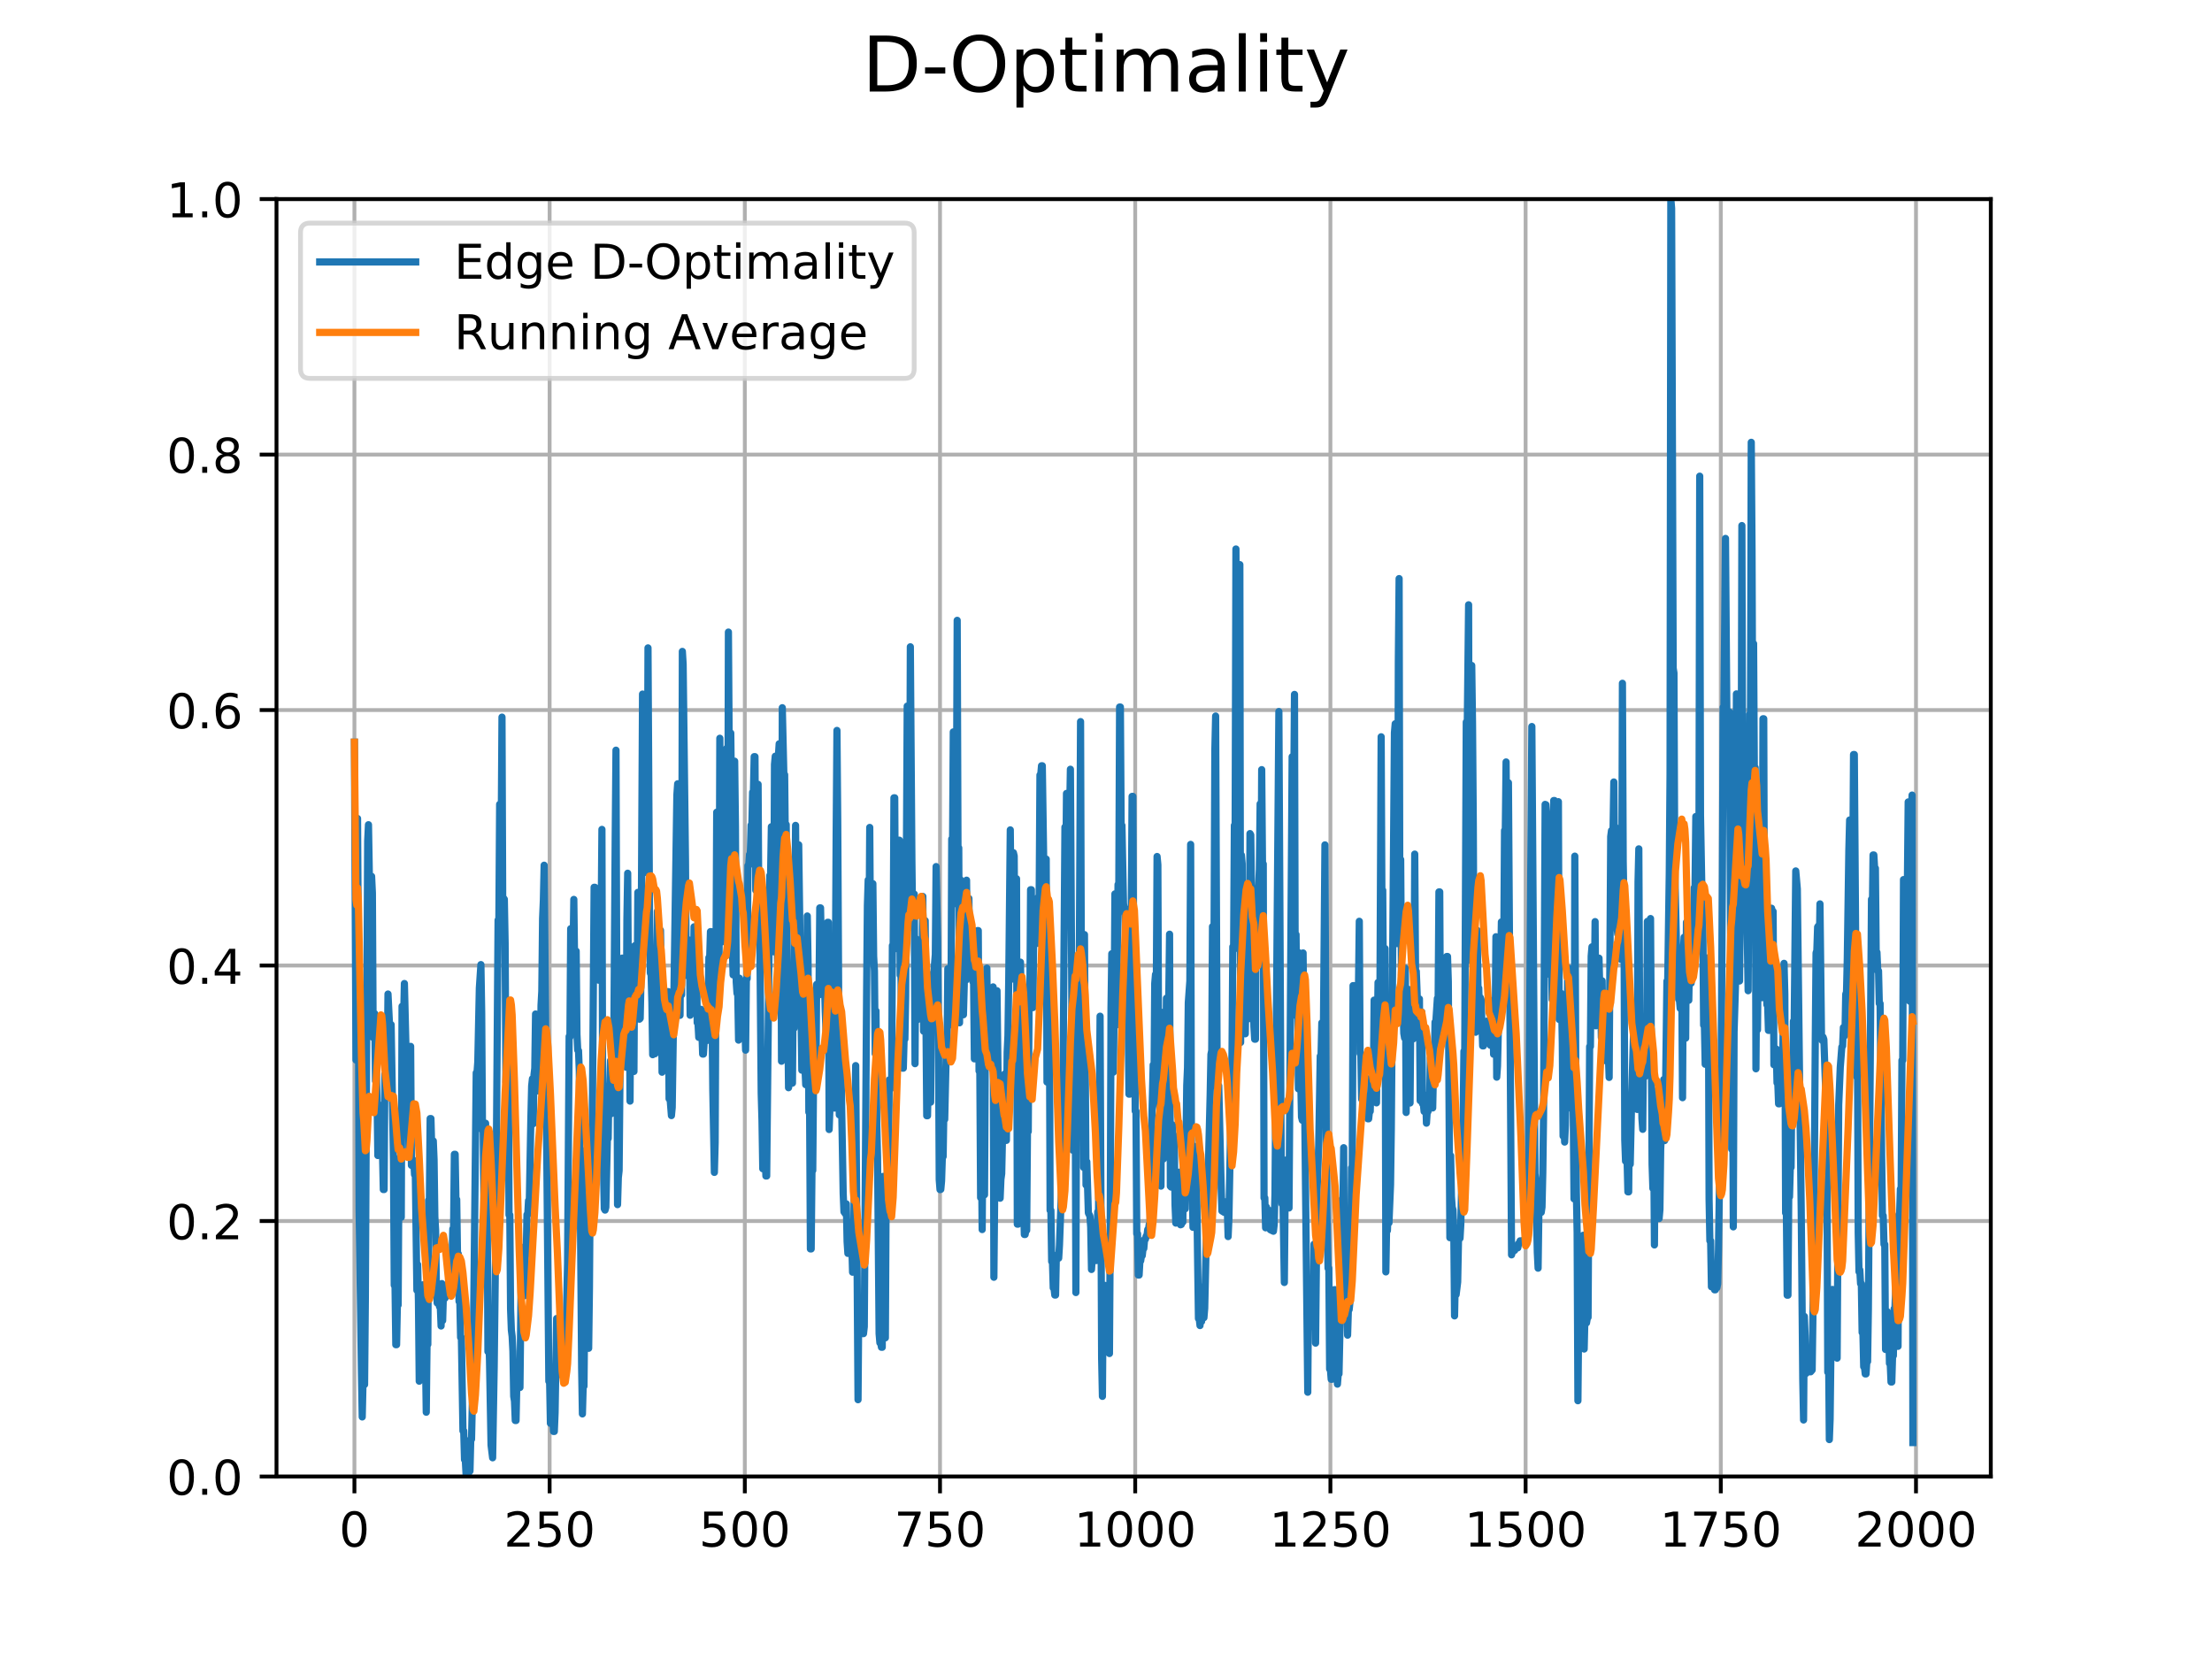 <?xml version="1.0" encoding="utf-8" standalone="no"?>
<!DOCTYPE svg PUBLIC "-//W3C//DTD SVG 1.1//EN"
  "http://www.w3.org/Graphics/SVG/1.1/DTD/svg11.dtd">
<!-- Created with matplotlib (https://matplotlib.org/) -->
<svg height="345.6pt" version="1.1" viewBox="0 0 460.8 345.6" width="460.8pt" xmlns="http://www.w3.org/2000/svg" xmlns:xlink="http://www.w3.org/1999/xlink">
 <defs>
  <style type="text/css">
*{stroke-linecap:butt;stroke-linejoin:round;}
  </style>
 </defs>
 <g id="figure_1">
  <g id="patch_1">
   <path d="M 0 345.6 
L 460.8 345.6 
L 460.8 0 
L 0 0 
z
" style="fill:#ffffff;"/>
  </g>
  <g id="axes_1">
   <g id="patch_2">
    <path d="M 57.6 307.584 
L 414.72 307.584 
L 414.72 41.472 
L 57.6 41.472 
z
" style="fill:#ffffff;"/>
   </g>
   <g id="matplotlib.axis_1">
    <g id="xtick_1">
     <g id="line2d_1">
      <path clip-path="url(#p40f92f4849)" d="M 73.833 307.584 
L 73.833 41.472 
" style="fill:none;stroke:#b0b0b0;stroke-linecap:square;stroke-width:0.8;"/>
     </g>
     <g id="line2d_2">
      <defs>
       <path d="M 0 0 
L 0 3.5 
" id="m7f34849f31" style="stroke:#000000;stroke-width:0.8;"/>
      </defs>
      <g>
       <use style="stroke:#000000;stroke-width:0.8;" x="73.833" xlink:href="#m7f34849f31" y="307.584"/>
      </g>
     </g>
     <g id="text_1">
      <!-- 0 -->
      <defs>
       <path d="M 31.781 66.406 
Q 24.172 66.406 20.328 58.906 
Q 16.5 51.422 16.5 36.375 
Q 16.5 21.391 20.328 13.891 
Q 24.172 6.391 31.781 6.391 
Q 39.453 6.391 43.281 13.891 
Q 47.125 21.391 47.125 36.375 
Q 47.125 51.422 43.281 58.906 
Q 39.453 66.406 31.781 66.406 
z
M 31.781 74.219 
Q 44.047 74.219 50.516 64.516 
Q 56.984 54.828 56.984 36.375 
Q 56.984 17.969 50.516 8.266 
Q 44.047 -1.422 31.781 -1.422 
Q 19.531 -1.422 13.062 8.266 
Q 6.594 17.969 6.594 36.375 
Q 6.594 54.828 13.062 64.516 
Q 19.531 74.219 31.781 74.219 
z
" id="DejaVuSans-48"/>
      </defs>
      <g transform="translate(70.651 322.182)scale(0.1 -0.1)">
       <use xlink:href="#DejaVuSans-48"/>
      </g>
     </g>
    </g>
    <g id="xtick_2">
     <g id="line2d_3">
      <path clip-path="url(#p40f92f4849)" d="M 114.496 307.584 
L 114.496 41.472 
" style="fill:none;stroke:#b0b0b0;stroke-linecap:square;stroke-width:0.8;"/>
     </g>
     <g id="line2d_4">
      <g>
       <use style="stroke:#000000;stroke-width:0.8;" x="114.496" xlink:href="#m7f34849f31" y="307.584"/>
      </g>
     </g>
     <g id="text_2">
      <!-- 250 -->
      <defs>
       <path d="M 19.188 8.297 
L 53.609 8.297 
L 53.609 0 
L 7.328 0 
L 7.328 8.297 
Q 12.938 14.109 22.625 23.891 
Q 32.328 33.688 34.812 36.531 
Q 39.547 41.844 41.422 45.531 
Q 43.312 49.219 43.312 52.781 
Q 43.312 58.594 39.234 62.25 
Q 35.156 65.922 28.609 65.922 
Q 23.969 65.922 18.812 64.312 
Q 13.672 62.703 7.812 59.422 
L 7.812 69.391 
Q 13.766 71.781 18.938 73 
Q 24.125 74.219 28.422 74.219 
Q 39.75 74.219 46.484 68.547 
Q 53.219 62.891 53.219 53.422 
Q 53.219 48.922 51.531 44.891 
Q 49.859 40.875 45.406 35.406 
Q 44.188 33.984 37.641 27.219 
Q 31.109 20.453 19.188 8.297 
z
" id="DejaVuSans-50"/>
       <path d="M 10.797 72.906 
L 49.516 72.906 
L 49.516 64.594 
L 19.828 64.594 
L 19.828 46.734 
Q 21.969 47.469 24.109 47.828 
Q 26.266 48.188 28.422 48.188 
Q 40.625 48.188 47.75 41.5 
Q 54.891 34.812 54.891 23.391 
Q 54.891 11.625 47.562 5.094 
Q 40.234 -1.422 26.906 -1.422 
Q 22.312 -1.422 17.547 -0.641 
Q 12.797 0.141 7.719 1.703 
L 7.719 11.625 
Q 12.109 9.234 16.797 8.062 
Q 21.484 6.891 26.703 6.891 
Q 35.156 6.891 40.078 11.328 
Q 45.016 15.766 45.016 23.391 
Q 45.016 31 40.078 35.438 
Q 35.156 39.891 26.703 39.891 
Q 22.75 39.891 18.812 39.016 
Q 14.891 38.141 10.797 36.281 
z
" id="DejaVuSans-53"/>
      </defs>
      <g transform="translate(104.952 322.182)scale(0.1 -0.1)">
       <use xlink:href="#DejaVuSans-50"/>
       <use x="63.623" xlink:href="#DejaVuSans-53"/>
       <use x="127.246" xlink:href="#DejaVuSans-48"/>
      </g>
     </g>
    </g>
    <g id="xtick_3">
     <g id="line2d_5">
      <path clip-path="url(#p40f92f4849)" d="M 155.159 307.584 
L 155.159 41.472 
" style="fill:none;stroke:#b0b0b0;stroke-linecap:square;stroke-width:0.8;"/>
     </g>
     <g id="line2d_6">
      <g>
       <use style="stroke:#000000;stroke-width:0.8;" x="155.159" xlink:href="#m7f34849f31" y="307.584"/>
      </g>
     </g>
     <g id="text_3">
      <!-- 500 -->
      <g transform="translate(145.615 322.182)scale(0.1 -0.1)">
       <use xlink:href="#DejaVuSans-53"/>
       <use x="63.623" xlink:href="#DejaVuSans-48"/>
       <use x="127.246" xlink:href="#DejaVuSans-48"/>
      </g>
     </g>
    </g>
    <g id="xtick_4">
     <g id="line2d_7">
      <path clip-path="url(#p40f92f4849)" d="M 195.822 307.584 
L 195.822 41.472 
" style="fill:none;stroke:#b0b0b0;stroke-linecap:square;stroke-width:0.8;"/>
     </g>
     <g id="line2d_8">
      <g>
       <use style="stroke:#000000;stroke-width:0.8;" x="195.822" xlink:href="#m7f34849f31" y="307.584"/>
      </g>
     </g>
     <g id="text_4">
      <!-- 750 -->
      <defs>
       <path d="M 8.203 72.906 
L 55.078 72.906 
L 55.078 68.703 
L 28.609 0 
L 18.312 0 
L 43.219 64.594 
L 8.203 64.594 
z
" id="DejaVuSans-55"/>
      </defs>
      <g transform="translate(186.278 322.182)scale(0.1 -0.1)">
       <use xlink:href="#DejaVuSans-55"/>
       <use x="63.623" xlink:href="#DejaVuSans-53"/>
       <use x="127.246" xlink:href="#DejaVuSans-48"/>
      </g>
     </g>
    </g>
    <g id="xtick_5">
     <g id="line2d_9">
      <path clip-path="url(#p40f92f4849)" d="M 236.485 307.584 
L 236.485 41.472 
" style="fill:none;stroke:#b0b0b0;stroke-linecap:square;stroke-width:0.8;"/>
     </g>
     <g id="line2d_10">
      <g>
       <use style="stroke:#000000;stroke-width:0.8;" x="236.485" xlink:href="#m7f34849f31" y="307.584"/>
      </g>
     </g>
     <g id="text_5">
      <!-- 1000 -->
      <defs>
       <path d="M 12.406 8.297 
L 28.516 8.297 
L 28.516 63.922 
L 10.984 60.406 
L 10.984 69.391 
L 28.422 72.906 
L 38.281 72.906 
L 38.281 8.297 
L 54.391 8.297 
L 54.391 0 
L 12.406 0 
z
" id="DejaVuSans-49"/>
      </defs>
      <g transform="translate(223.76 322.182)scale(0.1 -0.1)">
       <use xlink:href="#DejaVuSans-49"/>
       <use x="63.623" xlink:href="#DejaVuSans-48"/>
       <use x="127.246" xlink:href="#DejaVuSans-48"/>
       <use x="190.869" xlink:href="#DejaVuSans-48"/>
      </g>
     </g>
    </g>
    <g id="xtick_6">
     <g id="line2d_11">
      <path clip-path="url(#p40f92f4849)" d="M 277.148 307.584 
L 277.148 41.472 
" style="fill:none;stroke:#b0b0b0;stroke-linecap:square;stroke-width:0.8;"/>
     </g>
     <g id="line2d_12">
      <g>
       <use style="stroke:#000000;stroke-width:0.8;" x="277.148" xlink:href="#m7f34849f31" y="307.584"/>
      </g>
     </g>
     <g id="text_6">
      <!-- 1250 -->
      <g transform="translate(264.423 322.182)scale(0.1 -0.1)">
       <use xlink:href="#DejaVuSans-49"/>
       <use x="63.623" xlink:href="#DejaVuSans-50"/>
       <use x="127.246" xlink:href="#DejaVuSans-53"/>
       <use x="190.869" xlink:href="#DejaVuSans-48"/>
      </g>
     </g>
    </g>
    <g id="xtick_7">
     <g id="line2d_13">
      <path clip-path="url(#p40f92f4849)" d="M 317.812 307.584 
L 317.812 41.472 
" style="fill:none;stroke:#b0b0b0;stroke-linecap:square;stroke-width:0.8;"/>
     </g>
     <g id="line2d_14">
      <g>
       <use style="stroke:#000000;stroke-width:0.8;" x="317.812" xlink:href="#m7f34849f31" y="307.584"/>
      </g>
     </g>
     <g id="text_7">
      <!-- 1500 -->
      <g transform="translate(305.087 322.182)scale(0.1 -0.1)">
       <use xlink:href="#DejaVuSans-49"/>
       <use x="63.623" xlink:href="#DejaVuSans-53"/>
       <use x="127.246" xlink:href="#DejaVuSans-48"/>
       <use x="190.869" xlink:href="#DejaVuSans-48"/>
      </g>
     </g>
    </g>
    <g id="xtick_8">
     <g id="line2d_15">
      <path clip-path="url(#p40f92f4849)" d="M 358.475 307.584 
L 358.475 41.472 
" style="fill:none;stroke:#b0b0b0;stroke-linecap:square;stroke-width:0.8;"/>
     </g>
     <g id="line2d_16">
      <g>
       <use style="stroke:#000000;stroke-width:0.8;" x="358.475" xlink:href="#m7f34849f31" y="307.584"/>
      </g>
     </g>
     <g id="text_8">
      <!-- 1750 -->
      <g transform="translate(345.75 322.182)scale(0.1 -0.1)">
       <use xlink:href="#DejaVuSans-49"/>
       <use x="63.623" xlink:href="#DejaVuSans-55"/>
       <use x="127.246" xlink:href="#DejaVuSans-53"/>
       <use x="190.869" xlink:href="#DejaVuSans-48"/>
      </g>
     </g>
    </g>
    <g id="xtick_9">
     <g id="line2d_17">
      <path clip-path="url(#p40f92f4849)" d="M 399.138 307.584 
L 399.138 41.472 
" style="fill:none;stroke:#b0b0b0;stroke-linecap:square;stroke-width:0.8;"/>
     </g>
     <g id="line2d_18">
      <g>
       <use style="stroke:#000000;stroke-width:0.8;" x="399.138" xlink:href="#m7f34849f31" y="307.584"/>
      </g>
     </g>
     <g id="text_9">
      <!-- 2000 -->
      <g transform="translate(386.413 322.182)scale(0.1 -0.1)">
       <use xlink:href="#DejaVuSans-50"/>
       <use x="63.623" xlink:href="#DejaVuSans-48"/>
       <use x="127.246" xlink:href="#DejaVuSans-48"/>
       <use x="190.869" xlink:href="#DejaVuSans-48"/>
      </g>
     </g>
    </g>
   </g>
   <g id="matplotlib.axis_2">
    <g id="ytick_1">
     <g id="line2d_19">
      <path clip-path="url(#p40f92f4849)" d="M 57.6 307.584 
L 414.72 307.584 
" style="fill:none;stroke:#b0b0b0;stroke-linecap:square;stroke-width:0.8;"/>
     </g>
     <g id="line2d_20">
      <defs>
       <path d="M 0 0 
L -3.5 0 
" id="m56af06537b" style="stroke:#000000;stroke-width:0.8;"/>
      </defs>
      <g>
       <use style="stroke:#000000;stroke-width:0.8;" x="57.6" xlink:href="#m56af06537b" y="307.584"/>
      </g>
     </g>
     <g id="text_10">
      <!-- 0.0 -->
      <defs>
       <path d="M 10.688 12.406 
L 21 12.406 
L 21 0 
L 10.688 0 
z
" id="DejaVuSans-46"/>
      </defs>
      <g transform="translate(34.697 311.383)scale(0.1 -0.1)">
       <use xlink:href="#DejaVuSans-48"/>
       <use x="63.623" xlink:href="#DejaVuSans-46"/>
       <use x="95.41" xlink:href="#DejaVuSans-48"/>
      </g>
     </g>
    </g>
    <g id="ytick_2">
     <g id="line2d_21">
      <path clip-path="url(#p40f92f4849)" d="M 57.6 254.362 
L 414.72 254.362 
" style="fill:none;stroke:#b0b0b0;stroke-linecap:square;stroke-width:0.8;"/>
     </g>
     <g id="line2d_22">
      <g>
       <use style="stroke:#000000;stroke-width:0.8;" x="57.6" xlink:href="#m56af06537b" y="254.362"/>
      </g>
     </g>
     <g id="text_11">
      <!-- 0.2 -->
      <g transform="translate(34.697 258.161)scale(0.1 -0.1)">
       <use xlink:href="#DejaVuSans-48"/>
       <use x="63.623" xlink:href="#DejaVuSans-46"/>
       <use x="95.41" xlink:href="#DejaVuSans-50"/>
      </g>
     </g>
    </g>
    <g id="ytick_3">
     <g id="line2d_23">
      <path clip-path="url(#p40f92f4849)" d="M 57.6 201.139 
L 414.72 201.139 
" style="fill:none;stroke:#b0b0b0;stroke-linecap:square;stroke-width:0.8;"/>
     </g>
     <g id="line2d_24">
      <g>
       <use style="stroke:#000000;stroke-width:0.8;" x="57.6" xlink:href="#m56af06537b" y="201.139"/>
      </g>
     </g>
     <g id="text_12">
      <!-- 0.4 -->
      <defs>
       <path d="M 37.797 64.312 
L 12.891 25.391 
L 37.797 25.391 
z
M 35.203 72.906 
L 47.609 72.906 
L 47.609 25.391 
L 58.016 25.391 
L 58.016 17.188 
L 47.609 17.188 
L 47.609 0 
L 37.797 0 
L 37.797 17.188 
L 4.891 17.188 
L 4.891 26.703 
z
" id="DejaVuSans-52"/>
      </defs>
      <g transform="translate(34.697 204.938)scale(0.1 -0.1)">
       <use xlink:href="#DejaVuSans-48"/>
       <use x="63.623" xlink:href="#DejaVuSans-46"/>
       <use x="95.41" xlink:href="#DejaVuSans-52"/>
      </g>
     </g>
    </g>
    <g id="ytick_4">
     <g id="line2d_25">
      <path clip-path="url(#p40f92f4849)" d="M 57.6 147.917 
L 414.72 147.917 
" style="fill:none;stroke:#b0b0b0;stroke-linecap:square;stroke-width:0.8;"/>
     </g>
     <g id="line2d_26">
      <g>
       <use style="stroke:#000000;stroke-width:0.8;" x="57.6" xlink:href="#m56af06537b" y="147.917"/>
      </g>
     </g>
     <g id="text_13">
      <!-- 0.6 -->
      <defs>
       <path d="M 33.016 40.375 
Q 26.375 40.375 22.484 35.828 
Q 18.609 31.297 18.609 23.391 
Q 18.609 15.531 22.484 10.953 
Q 26.375 6.391 33.016 6.391 
Q 39.656 6.391 43.531 10.953 
Q 47.406 15.531 47.406 23.391 
Q 47.406 31.297 43.531 35.828 
Q 39.656 40.375 33.016 40.375 
z
M 52.594 71.297 
L 52.594 62.312 
Q 48.875 64.062 45.094 64.984 
Q 41.312 65.922 37.594 65.922 
Q 27.828 65.922 22.672 59.328 
Q 17.531 52.734 16.797 39.406 
Q 19.672 43.656 24.016 45.922 
Q 28.375 48.188 33.594 48.188 
Q 44.578 48.188 50.953 41.516 
Q 57.328 34.859 57.328 23.391 
Q 57.328 12.156 50.688 5.359 
Q 44.047 -1.422 33.016 -1.422 
Q 20.359 -1.422 13.672 8.266 
Q 6.984 17.969 6.984 36.375 
Q 6.984 53.656 15.188 63.938 
Q 23.391 74.219 37.203 74.219 
Q 40.922 74.219 44.703 73.484 
Q 48.484 72.75 52.594 71.297 
z
" id="DejaVuSans-54"/>
      </defs>
      <g transform="translate(34.697 151.716)scale(0.1 -0.1)">
       <use xlink:href="#DejaVuSans-48"/>
       <use x="63.623" xlink:href="#DejaVuSans-46"/>
       <use x="95.41" xlink:href="#DejaVuSans-54"/>
      </g>
     </g>
    </g>
    <g id="ytick_5">
     <g id="line2d_27">
      <path clip-path="url(#p40f92f4849)" d="M 57.6 94.694 
L 414.72 94.694 
" style="fill:none;stroke:#b0b0b0;stroke-linecap:square;stroke-width:0.8;"/>
     </g>
     <g id="line2d_28">
      <g>
       <use style="stroke:#000000;stroke-width:0.8;" x="57.6" xlink:href="#m56af06537b" y="94.694"/>
      </g>
     </g>
     <g id="text_14">
      <!-- 0.8 -->
      <defs>
       <path d="M 31.781 34.625 
Q 24.75 34.625 20.719 30.859 
Q 16.703 27.094 16.703 20.516 
Q 16.703 13.922 20.719 10.156 
Q 24.75 6.391 31.781 6.391 
Q 38.812 6.391 42.859 10.172 
Q 46.922 13.969 46.922 20.516 
Q 46.922 27.094 42.891 30.859 
Q 38.875 34.625 31.781 34.625 
z
M 21.922 38.812 
Q 15.578 40.375 12.031 44.719 
Q 8.5 49.078 8.5 55.328 
Q 8.5 64.062 14.719 69.141 
Q 20.953 74.219 31.781 74.219 
Q 42.672 74.219 48.875 69.141 
Q 55.078 64.062 55.078 55.328 
Q 55.078 49.078 51.531 44.719 
Q 48 40.375 41.703 38.812 
Q 48.828 37.156 52.797 32.312 
Q 56.781 27.484 56.781 20.516 
Q 56.781 9.906 50.312 4.234 
Q 43.844 -1.422 31.781 -1.422 
Q 19.734 -1.422 13.25 4.234 
Q 6.781 9.906 6.781 20.516 
Q 6.781 27.484 10.781 32.312 
Q 14.797 37.156 21.922 38.812 
z
M 18.312 54.391 
Q 18.312 48.734 21.844 45.562 
Q 25.391 42.391 31.781 42.391 
Q 38.141 42.391 41.719 45.562 
Q 45.312 48.734 45.312 54.391 
Q 45.312 60.062 41.719 63.234 
Q 38.141 66.406 31.781 66.406 
Q 25.391 66.406 21.844 63.234 
Q 18.312 60.062 18.312 54.391 
z
" id="DejaVuSans-56"/>
      </defs>
      <g transform="translate(34.697 98.494)scale(0.1 -0.1)">
       <use xlink:href="#DejaVuSans-48"/>
       <use x="63.623" xlink:href="#DejaVuSans-46"/>
       <use x="95.41" xlink:href="#DejaVuSans-56"/>
      </g>
     </g>
    </g>
    <g id="ytick_6">
     <g id="line2d_29">
      <path clip-path="url(#p40f92f4849)" d="M 57.6 41.472 
L 414.72 41.472 
" style="fill:none;stroke:#b0b0b0;stroke-linecap:square;stroke-width:0.8;"/>
     </g>
     <g id="line2d_30">
      <g>
       <use style="stroke:#000000;stroke-width:0.8;" x="57.6" xlink:href="#m56af06537b" y="41.472"/>
      </g>
     </g>
     <g id="text_15">
      <!-- 1.0 -->
      <g transform="translate(34.697 45.271)scale(0.1 -0.1)">
       <use xlink:href="#DejaVuSans-49"/>
       <use x="63.623" xlink:href="#DejaVuSans-46"/>
       <use x="95.41" xlink:href="#DejaVuSans-48"/>
      </g>
     </g>
    </g>
   </g>
   <g id="line2d_31">
    <path clip-path="url(#p40f92f4849)" d="M 73.833 154.606 
L 74.158 220.823 
L 74.483 170.506 
L 74.646 198.694 
L 74.809 251.818 
L 75.297 285.854 
L 75.459 295.174 
L 75.622 287.791 
L 75.785 255.166 
L 75.947 288.431 
L 76.11 270.555 
L 76.598 175.159 
L 76.76 171.804 
L 77.086 190.853 
L 77.248 205.212 
L 77.411 182.555 
L 77.574 186.021 
L 77.736 216.149 
L 77.899 211.159 
L 78.062 211.159 
L 78.224 225.188 
L 78.387 222.741 
L 78.55 228.842 
L 78.712 240.719 
L 78.875 234.232 
L 79.038 233.151 
L 79.2 238.549 
L 79.363 230.266 
L 79.526 240.455 
L 79.688 240.455 
L 79.851 247.804 
L 80.014 247.804 
L 80.176 223.701 
L 80.339 223.702 
L 80.664 222.679 
L 80.827 207.074 
L 81.315 216.909 
L 81.477 213.442 
L 81.965 241.623 
L 82.128 267.73 
L 82.291 267.73 
L 82.453 280.124 
L 82.616 280.125 
L 82.779 271.857 
L 82.941 271.857 
L 83.104 243.99 
L 83.267 243.99 
L 83.429 240.929 
L 83.592 253.577 
L 83.755 209.629 
L 83.917 212.234 
L 84.08 212.234 
L 84.242 204.882 
L 84.893 231.366 
L 85.056 231.047 
L 85.218 240.615 
L 85.544 217.978 
L 85.706 242.766 
L 85.869 242.766 
L 86.032 241.728 
L 86.194 241.728 
L 86.357 244.695 
L 86.52 244.695 
L 86.845 268.796 
L 87.008 263.437 
L 87.17 271.101 
L 87.333 287.728 
L 87.496 286.354 
L 87.658 286.354 
L 87.821 271.696 
L 87.984 271.696 
L 88.146 267.641 
L 88.309 267.641 
L 88.471 282.583 
L 88.634 282.583 
L 88.797 294.193 
L 88.959 280.071 
L 89.122 280.071 
L 89.285 250.032 
L 89.447 250.032 
L 89.61 233.02 
L 89.773 233.02 
L 89.935 239.048 
L 90.261 237.672 
L 90.423 241.556 
L 90.586 253.462 
L 90.749 256.314 
L 90.911 268.456 
L 91.074 271.434 
L 91.237 270.55 
L 91.562 272.208 
L 91.725 272.225 
L 91.887 276.231 
L 92.05 267.397 
L 92.212 275.103 
L 92.375 269.426 
L 92.538 268.942 
L 92.7 270.444 
L 93.026 269.703 
L 93.188 269.607 
L 93.351 267.464 
L 93.514 267.463 
L 93.676 269.715 
L 93.839 269.715 
L 94.002 263.078 
L 94.164 263.078 
L 94.327 255.997 
L 94.49 255.997 
L 94.652 240.459 
L 94.815 240.459 
L 94.978 249.869 
L 95.14 249.869 
L 95.303 261.194 
L 95.466 261.194 
L 95.628 271.114 
L 95.791 271.114 
L 95.953 278.612 
L 96.116 278.612 
L 96.441 298.087 
L 96.604 298.087 
L 96.767 304.071 
L 96.929 304.071 
L 97.092 307.152 
L 97.255 307.152 
L 97.58 307 
L 97.743 306.443 
L 97.905 306.443 
L 98.068 299.821 
L 98.231 299.821 
L 98.556 284.981 
L 99.207 223.485 
L 99.369 223.485 
L 99.532 221.251 
L 99.857 205.841 
L 100.182 200.942 
L 100.345 211.005 
L 100.508 235.356 
L 100.67 235.823 
L 100.833 253.961 
L 100.996 233.989 
L 101.158 233.989 
L 101.321 254.9 
L 101.484 249.659 
L 101.646 281.557 
L 101.809 277.949 
L 101.972 283.376 
L 102.297 301.041 
L 102.622 303.685 
L 102.948 284.804 
L 103.273 257.102 
L 103.761 191.671 
L 103.923 191.684 
L 104.086 167.549 
L 104.249 168.882 
L 104.411 173.599 
L 104.574 149.39 
L 104.737 191.771 
L 104.899 187.094 
L 105.062 187.336 
L 105.225 196.391 
L 105.387 225.413 
L 105.55 215.176 
L 105.713 231.401 
L 105.875 215.236 
L 106.038 253.094 
L 106.201 253.094 
L 106.363 272.684 
L 106.526 277.081 
L 106.689 278.396 
L 106.851 281.511 
L 107.014 290.887 
L 107.177 291.877 
L 107.339 295.918 
L 107.502 295.918 
L 107.664 288.154 
L 107.827 288.154 
L 107.99 284.524 
L 108.152 284.524 
L 108.315 289.042 
L 108.64 259.841 
L 108.803 262.367 
L 108.966 262.366 
L 109.128 269.926 
L 109.291 269.926 
L 109.454 261.421 
L 109.616 261.421 
L 109.779 253.027 
L 109.942 253.027 
L 110.104 250.111 
L 110.267 250.111 
L 110.592 233.012 
L 110.755 226.216 
L 110.918 224.718 
L 111.08 234.094 
L 111.243 223.904 
L 111.405 222.546 
L 111.568 211.234 
L 111.731 214.329 
L 111.893 214.049 
L 112.219 227.283 
L 112.381 217.533 
L 112.544 227.326 
L 112.707 209.408 
L 112.869 206.451 
L 113.032 191.344 
L 113.195 187.53 
L 113.357 180.242 
L 114.333 287.754 
L 114.496 287.754 
L 114.659 296.509 
L 114.821 296.509 
L 114.984 294.448 
L 115.146 294.448 
L 115.309 298.198 
L 115.472 298.198 
L 115.634 294.274 
L 115.96 274.668 
L 116.122 278.647 
L 116.285 278.647 
L 116.448 283.906 
L 116.61 283.906 
L 116.936 286.396 
L 117.098 285.709 
L 117.261 285.64 
L 117.424 285.708 
L 117.749 285.629 
L 118.237 263.155 
L 118.562 215.908 
L 118.725 216.048 
L 118.887 193.46 
L 119.05 201.788 
L 119.375 198.601 
L 119.538 187.367 
L 119.701 200.676 
L 120.026 198.131 
L 120.189 215.458 
L 120.351 218.767 
L 120.514 218.875 
L 120.677 222.999 
L 121.165 284.861 
L 121.327 294.543 
L 121.49 288.608 
L 121.653 288.768 
L 122.141 239.508 
L 122.303 262.281 
L 122.466 266.295 
L 122.629 280.873 
L 122.791 268.336 
L 122.954 245.525 
L 123.279 248.18 
L 123.767 184.837 
L 123.93 184.837 
L 124.092 188.964 
L 124.255 188.964 
L 124.58 197.596 
L 124.743 204.197 
L 124.906 204.197 
L 125.068 191.357 
L 125.231 191.357 
L 125.394 172.78 
L 125.556 235.318 
L 125.882 251.792 
L 126.044 252.085 
L 126.207 251.491 
L 126.532 237.162 
L 126.695 237.168 
L 126.857 226.063 
L 127.02 226.246 
L 127.183 220.941 
L 127.345 232 
L 127.508 226.328 
L 127.671 229.816 
L 127.833 221.614 
L 128.159 174.731 
L 128.321 156.278 
L 128.647 250.949 
L 128.809 245.301 
L 128.972 243.861 
L 129.297 208.642 
L 129.46 208.575 
L 129.623 199.59 
L 129.785 214.408 
L 129.948 203.296 
L 130.111 216.26 
L 130.273 218.273 
L 130.436 222.312 
L 130.598 191.484 
L 130.761 181.909 
L 130.924 210.559 
L 131.086 203.17 
L 131.249 229.381 
L 131.412 202.164 
L 131.574 198.4 
L 131.737 198.4 
L 132.062 223.203 
L 132.225 197.012 
L 132.388 209.877 
L 132.55 205.015 
L 132.713 210.102 
L 132.876 185.896 
L 133.201 212.315 
L 133.364 212.14 
L 133.526 204.084 
L 133.852 144.589 
L 134.014 146.156 
L 134.177 163.118 
L 134.339 165.803 
L 134.502 180.591 
L 134.665 167.323 
L 134.827 181.831 
L 134.99 134.971 
L 135.315 192.544 
L 135.478 202.707 
L 135.641 203.089 
L 135.803 208.844 
L 135.966 219.712 
L 136.129 211.549 
L 136.454 219.517 
L 136.617 210.526 
L 136.779 210.446 
L 136.942 189.832 
L 137.105 197.251 
L 137.267 211.468 
L 137.43 211.468 
L 137.593 193.8 
L 137.755 202.797 
L 137.918 223.358 
L 138.08 205.149 
L 138.243 217.579 
L 138.406 214.259 
L 138.568 214.259 
L 138.731 213.843 
L 138.894 213.843 
L 139.056 206.576 
L 139.219 206.576 
L 139.382 228.901 
L 139.544 228.262 
L 139.87 232.4 
L 140.032 230.709 
L 141.008 165.591 
L 141.171 163.279 
L 141.496 209.765 
L 141.659 211.514 
L 141.822 193.022 
L 141.984 207.245 
L 142.147 135.699 
L 142.309 138.351 
L 142.797 179.126 
L 142.96 203.194 
L 143.285 203.26 
L 143.448 203.153 
L 143.611 195.835 
L 143.773 211.498 
L 143.936 208.57 
L 144.099 209.655 
L 144.261 196.068 
L 144.424 205.395 
L 144.587 193.068 
L 144.749 193.068 
L 144.912 193.298 
L 145.075 193.298 
L 145.237 213.039 
L 145.4 213.039 
L 145.563 216.105 
L 145.725 216.105 
L 145.888 211.023 
L 146.05 210.26 
L 146.376 219.584 
L 146.538 219.584 
L 146.701 216.994 
L 146.864 216.994 
L 147.026 216.802 
L 147.189 216.802 
L 147.352 211.404 
L 147.514 211.404 
L 147.677 199.48 
L 147.84 199.48 
L 148.002 194.074 
L 148.165 194.074 
L 148.49 227.197 
L 148.816 244.233 
L 148.978 238.007 
L 149.304 169.197 
L 149.466 194.192 
L 149.791 201.436 
L 149.954 153.793 
L 150.117 179.465 
L 150.279 180.997 
L 150.442 196.2 
L 150.605 186.33 
L 150.767 194.017 
L 150.93 191.782 
L 151.255 195.805 
L 151.418 155.853 
L 151.581 193.853 
L 151.743 131.672 
L 152.069 180.673 
L 152.231 152.709 
L 152.394 166.312 
L 152.557 197.378 
L 152.719 203.094 
L 152.882 187.312 
L 153.045 158.57 
L 153.207 172.232 
L 153.37 204.551 
L 153.532 206.951 
L 153.695 207.261 
L 153.858 216.675 
L 154.02 203.77 
L 154.183 212.458 
L 154.346 212.458 
L 154.508 213.214 
L 154.671 207.285 
L 154.834 207.419 
L 154.996 207.34 
L 155.322 218.768 
L 155.484 203.889 
L 155.647 203.889 
L 155.81 180.312 
L 155.972 180.312 
L 156.135 178.006 
L 156.298 178.006 
L 156.46 171.892 
L 156.623 171.891 
L 156.786 165.038 
L 156.948 165.038 
L 157.111 157.623 
L 157.274 157.623 
L 157.436 185.462 
L 157.599 185.462 
L 157.761 163.392 
L 157.924 163.392 
L 158.087 191.517 
L 158.249 191.517 
L 158.575 227.805 
L 158.737 233.468 
L 158.9 243.475 
L 159.063 243.475 
L 159.225 240.303 
L 159.388 240.303 
L 159.551 244.982 
L 159.713 244.983 
L 160.364 182.377 
L 160.527 182.377 
L 160.689 172.221 
L 160.852 172.221 
L 161.177 198.273 
L 161.34 159.235 
L 161.502 157.533 
L 161.99 200.932 
L 162.153 157.509 
L 162.316 154.945 
L 162.478 182.991 
L 162.641 178.606 
L 162.804 221.075 
L 162.966 147.431 
L 163.292 161.429 
L 163.454 161.375 
L 163.617 177.513 
L 163.78 171.769 
L 164.105 211.905 
L 164.268 226.588 
L 164.43 225.707 
L 164.593 225.707 
L 164.756 225.364 
L 164.918 225.364 
L 165.081 225.633 
L 165.243 204.872 
L 165.406 214.231 
L 165.731 171.943 
L 165.894 193.815 
L 166.057 193.815 
L 166.219 175.985 
L 166.382 175.985 
L 167.033 222.941 
L 167.195 221.685 
L 167.358 221.685 
L 167.521 222.2 
L 167.683 222.2 
L 167.846 225.966 
L 168.009 225.966 
L 168.171 190.816 
L 168.334 200.514 
L 168.497 231.687 
L 168.659 231.687 
L 168.822 260.175 
L 168.984 260.175 
L 169.147 243.828 
L 169.31 243.828 
L 169.472 225.201 
L 169.635 225.201 
L 169.798 226.85 
L 169.96 226.85 
L 170.123 205.058 
L 170.286 205.059 
L 170.448 207.262 
L 170.611 207.262 
L 170.774 189.129 
L 170.936 189.129 
L 171.099 197.568 
L 171.262 198.775 
L 171.424 203.473 
L 171.587 199.325 
L 171.912 210.671 
L 172.075 214.678 
L 172.238 195.561 
L 172.4 192.133 
L 172.563 192.133 
L 172.725 235.299 
L 173.051 226.472 
L 173.213 225.855 
L 173.376 215.134 
L 173.539 225.977 
L 173.864 230.833 
L 174.189 173.993 
L 174.352 152.162 
L 174.515 171.201 
L 174.84 232.248 
L 175.165 221.025 
L 175.653 248.674 
L 175.816 252.445 
L 176.141 252.897 
L 176.304 250.784 
L 176.467 258.652 
L 176.629 261.109 
L 176.954 257.744 
L 177.117 254.671 
L 177.28 258.752 
L 177.442 259.228 
L 177.605 265.025 
L 177.768 263.719 
L 178.256 221.985 
L 178.744 291.587 
L 178.906 270.706 
L 179.069 271.146 
L 179.232 276.041 
L 179.557 272.079 
L 179.72 277.821 
L 179.882 277.821 
L 180.045 276.378 
L 180.533 206.801 
L 180.695 188.605 
L 180.858 183.321 
L 181.021 195.889 
L 181.183 172.369 
L 181.346 197.13 
L 181.509 197.13 
L 181.671 184.083 
L 181.834 184.083 
L 181.997 199.194 
L 182.159 202.237 
L 182.322 219.516 
L 182.485 210.592 
L 182.647 233.879 
L 182.81 241.025 
L 183.135 277.835 
L 183.298 279.737 
L 183.461 279.737 
L 183.623 280.662 
L 183.786 280.662 
L 183.949 245.073 
L 184.111 245.073 
L 184.274 278.696 
L 184.436 278.696 
L 184.599 248.621 
L 184.762 248.621 
L 184.924 240.278 
L 185.087 240.278 
L 185.25 224.956 
L 185.412 224.956 
L 185.575 226.678 
L 185.738 226.678 
L 185.9 196.98 
L 186.063 196.98 
L 186.226 166.198 
L 186.388 166.198 
L 186.551 197.611 
L 186.714 197.611 
L 186.876 186.654 
L 187.039 186.654 
L 187.202 175.031 
L 187.364 175.031 
L 187.527 203.135 
L 187.69 203.135 
L 187.852 217.961 
L 188.015 222.519 
L 188.177 222.519 
L 188.34 216.466 
L 188.503 216.466 
L 188.665 207.76 
L 188.991 147.095 
L 189.153 160.881 
L 189.316 161.732 
L 189.479 182 
L 189.641 134.74 
L 189.967 179.397 
L 190.129 193.322 
L 190.292 192.222 
L 190.455 186.25 
L 190.617 221.584 
L 190.78 195.519 
L 190.943 212.18 
L 191.105 212.432 
L 191.268 203.042 
L 191.431 203.042 
L 191.593 199.637 
L 191.756 199.637 
L 191.918 203.163 
L 192.081 203.162 
L 192.244 186.747 
L 192.406 214.824 
L 192.569 214.824 
L 192.732 191.783 
L 193.057 232.429 
L 193.22 232.429 
L 193.382 223.375 
L 193.545 223.375 
L 193.708 229.606 
L 193.87 229.606 
L 194.033 211.495 
L 194.196 211.495 
L 194.358 202.757 
L 194.521 202.757 
L 194.846 198.849 
L 195.009 180.524 
L 195.334 195.686 
L 195.497 214.324 
L 195.66 245.759 
L 195.822 247.818 
L 195.985 247.77 
L 196.147 246.008 
L 196.31 240.886 
L 196.473 240.937 
L 196.635 230.465 
L 196.798 233.192 
L 197.123 219.072 
L 197.286 219.435 
L 197.449 201.798 
L 197.611 210.078 
L 197.774 211.071 
L 197.937 213.503 
L 198.099 212.717 
L 198.262 174.771 
L 198.425 177.677 
L 198.587 152.471 
L 198.75 186.784 
L 198.913 183.775 
L 199.075 188.245 
L 199.238 169.76 
L 199.401 129.227 
L 199.563 176.554 
L 199.726 176.626 
L 199.888 213.068 
L 200.051 183.23 
L 200.214 204.778 
L 200.376 204.778 
L 200.702 211.39 
L 200.864 205.34 
L 201.027 183.736 
L 201.19 204.204 
L 201.352 183.361 
L 201.515 200.81 
L 201.678 187.162 
L 201.84 187.162 
L 202.003 202.706 
L 202.166 202.706 
L 202.328 194.244 
L 202.491 194.244 
L 202.654 204.483 
L 202.816 204.483 
L 202.979 220.575 
L 203.142 220.574 
L 203.304 204.707 
L 203.467 204.707 
L 203.629 193.858 
L 203.792 193.858 
L 203.955 223.112 
L 204.117 223.112 
L 204.28 249.487 
L 204.443 239.699 
L 204.605 256.139 
L 204.768 233.788 
L 205.093 248.901 
L 205.256 219.101 
L 205.581 201.691 
L 205.744 220.14 
L 205.907 220.75 
L 206.069 214.831 
L 206.232 218.625 
L 206.395 212.818 
L 206.557 220.544 
L 206.72 207.699 
L 206.883 205.589 
L 207.045 266.075 
L 207.208 248.866 
L 207.533 241.463 
L 207.696 206.386 
L 208.184 246.718 
L 208.346 249.61 
L 208.509 245.662 
L 208.672 244.491 
L 208.834 237.016 
L 208.997 237.857 
L 209.16 237.078 
L 209.322 223.705 
L 209.485 236.413 
L 209.648 237.564 
L 209.81 219.221 
L 209.973 215.777 
L 210.136 204.426 
L 210.461 172.881 
L 210.624 189.572 
L 210.786 177.659 
L 210.949 203.945 
L 211.112 177.633 
L 211.274 178.327 
L 211.437 203.992 
L 211.599 183.052 
L 211.762 183.051 
L 211.925 255.013 
L 212.087 255.013 
L 212.25 239.796 
L 212.575 200.437 
L 212.738 208.537 
L 212.901 208.537 
L 213.063 250.939 
L 213.226 250.939 
L 213.389 257.17 
L 213.551 257.17 
L 213.714 256.294 
L 213.877 256.294 
L 214.039 235.722 
L 214.202 235.722 
L 214.365 210.233 
L 214.527 210.233 
L 214.69 185.344 
L 214.853 185.344 
L 215.015 209.907 
L 215.178 209.907 
L 215.34 194.892 
L 215.503 194.892 
L 215.666 188.376 
L 215.828 188.376 
L 215.991 196.517 
L 216.154 196.517 
L 216.316 186.849 
L 216.479 186.849 
L 216.642 161.452 
L 216.804 161.452 
L 216.967 159.525 
L 217.13 159.525 
L 217.618 192.51 
L 217.78 179.021 
L 217.943 178.96 
L 218.106 225.408 
L 218.268 225.408 
L 218.431 206.276 
L 218.594 206.276 
L 218.756 252.136 
L 218.919 252.136 
L 219.081 262.795 
L 219.244 262.795 
L 219.407 268.291 
L 219.569 268.291 
L 219.732 269.781 
L 219.895 269.781 
L 220.057 261.505 
L 220.22 261.505 
L 220.383 262.1 
L 220.545 262.1 
L 220.708 259.362 
L 221.196 245.949 
L 221.359 236.951 
L 221.847 172.298 
L 222.009 184.028 
L 222.172 165.286 
L 222.335 178.29 
L 222.497 181.92 
L 222.66 178.874 
L 222.985 160.248 
L 223.473 239.61 
L 223.636 227.026 
L 223.798 226.236 
L 223.961 216.051 
L 224.124 269.261 
L 224.286 218.611 
L 224.449 204.001 
L 224.774 213.102 
L 225.1 150.325 
L 225.262 201.672 
L 225.425 195.878 
L 225.588 201.114 
L 225.75 243.209 
L 225.913 194.69 
L 226.238 246.856 
L 226.401 242.011 
L 226.726 252.684 
L 227.051 253.324 
L 227.214 255.629 
L 227.377 264.455 
L 227.702 259.659 
L 227.865 259.714 
L 228.027 259.455 
L 228.353 262.603 
L 228.678 252.437 
L 228.841 252.784 
L 229.166 211.691 
L 229.491 283.005 
L 229.654 290.886 
L 229.817 268.287 
L 229.979 268.509 
L 230.142 267.76 
L 230.467 280.569 
L 230.63 280.55 
L 230.792 280.291 
L 230.955 280.516 
L 231.118 281.963 
L 231.28 257.146 
L 231.443 210.048 
L 231.606 198.681 
L 231.768 207.129 
L 231.931 223.357 
L 232.094 211.462 
L 232.256 186.214 
L 232.582 213.526 
L 232.907 184.266 
L 233.07 184.267 
L 233.232 147.286 
L 233.395 147.286 
L 233.558 172.713 
L 233.72 171.946 
L 234.046 188.183 
L 234.371 190.666 
L 234.533 201.971 
L 234.696 201.971 
L 234.859 212.521 
L 235.021 212.521 
L 235.184 227.933 
L 235.347 227.933 
L 235.509 189.137 
L 235.672 189.137 
L 235.835 165.902 
L 235.997 165.902 
L 236.16 203.76 
L 236.323 203.759 
L 236.485 231.461 
L 236.648 231.461 
L 236.811 257.006 
L 236.973 257.006 
L 237.136 265.614 
L 237.299 265.614 
L 237.461 262.666 
L 237.624 262.666 
L 237.787 261.583 
L 237.949 261.583 
L 238.112 260.091 
L 238.274 260.091 
L 238.437 258.177 
L 238.6 258.177 
L 238.762 257.518 
L 238.925 257.518 
L 239.088 256.144 
L 239.25 256.144 
L 239.413 255.015 
L 239.576 255.015 
L 239.901 235.321 
L 240.226 221.831 
L 240.389 226.771 
L 240.552 204.867 
L 240.714 202.991 
L 240.877 206.821 
L 241.04 178.424 
L 241.202 180.14 
L 241.365 220.805 
L 241.528 230.468 
L 241.69 231.702 
L 241.853 247.094 
L 242.015 210.887 
L 242.178 219.826 
L 242.341 241.444 
L 242.503 218.929 
L 242.829 223.857 
L 242.991 207.945 
L 243.317 220.456 
L 243.642 194.609 
L 243.805 247.116 
L 243.967 247.287 
L 244.13 245.352 
L 244.293 234.333 
L 244.455 247.351 
L 244.618 236.562 
L 244.781 250.981 
L 244.943 254.793 
L 245.106 253.693 
L 245.269 253.937 
L 245.431 250.691 
L 245.594 244.194 
L 245.919 255.147 
L 246.082 255.09 
L 246.244 252.258 
L 246.407 254.581 
L 246.57 236.457 
L 246.895 251.824 
L 247.22 226.121 
L 247.383 222.403 
L 247.546 208.848 
L 247.871 204.364 
L 248.034 175.903 
L 248.196 237.286 
L 248.522 255.681 
L 248.847 240.961 
L 249.01 245.637 
L 249.172 238.826 
L 249.498 263.202 
L 249.66 274.678 
L 249.823 274.678 
L 249.985 276.137 
L 250.148 268.128 
L 250.311 275.294 
L 250.473 268.245 
L 250.636 273.267 
L 250.799 274.5 
L 250.961 272.554 
L 251.612 243.874 
L 251.775 241.063 
L 252.1 228.066 
L 252.263 219.643 
L 252.425 218.85 
L 252.588 193.014 
L 252.751 207.686 
L 252.913 194.054 
L 253.076 156.239 
L 253.239 149.165 
L 253.564 226.652 
L 253.726 226.176 
L 253.889 226.176 
L 254.377 246.617 
L 254.54 252.252 
L 255.028 252.558 
L 255.19 250.353 
L 255.353 252.223 
L 255.516 251.928 
L 255.678 252.05 
L 255.841 257.601 
L 256.004 253.843 
L 256.654 219.071 
L 256.817 197.223 
L 256.98 197.895 
L 257.142 171.941 
L 257.305 172.834 
L 257.467 114.363 
L 257.793 192.319 
L 257.955 193.99 
L 258.118 128.008 
L 258.281 117.616 
L 258.443 217.159 
L 258.606 178.143 
L 258.769 179.923 
L 258.931 206.326 
L 259.094 200.72 
L 259.419 215.358 
L 259.582 204.44 
L 259.745 208.459 
L 259.907 208.248 
L 260.07 203.18 
L 260.233 212.202 
L 260.395 173.647 
L 260.558 173.932 
L 260.721 186.968 
L 260.883 209.913 
L 261.046 204.008 
L 261.208 213.813 
L 261.371 216.485 
L 261.534 216.485 
L 261.696 187.757 
L 261.859 187.757 
L 262.022 184.881 
L 262.184 184.881 
L 262.347 181.136 
L 262.51 167.454 
L 262.672 190.441 
L 262.835 160.33 
L 262.998 179.84 
L 263.16 179.984 
L 263.323 249.554 
L 263.486 249.554 
L 263.648 255.775 
L 263.811 251.429 
L 263.974 252.149 
L 264.299 252.378 
L 264.462 252.17 
L 264.624 256.173 
L 265.275 256.487 
L 265.437 255.086 
L 265.6 248.734 
L 266.413 148.226 
L 266.901 243.343 
L 267.064 250.808 
L 267.227 247.74 
L 267.552 267.164 
L 267.715 248.781 
L 267.877 248.584 
L 268.04 241.611 
L 268.528 251.643 
L 269.178 157.636 
L 269.341 187.243 
L 269.666 144.657 
L 269.829 209.748 
L 269.992 194.681 
L 270.154 211.702 
L 270.317 202.797 
L 270.48 226.825 
L 270.642 198.493 
L 270.968 224.949 
L 271.13 232.723 
L 271.293 233.372 
L 271.456 198.518 
L 271.944 245.42 
L 272.432 290.029 
L 272.594 267.781 
L 272.757 274.766 
L 272.919 274.766 
L 273.082 276.364 
L 273.245 276.364 
L 273.407 275.482 
L 273.57 275.482 
L 273.733 259.188 
L 273.895 259.188 
L 274.058 279.799 
L 274.383 247.752 
L 274.709 238.622 
L 275.034 219.999 
L 275.197 219.999 
L 275.359 213.08 
L 275.522 213.08 
L 275.685 215.373 
L 276.01 176.004 
L 276.335 248.833 
L 276.66 264.195 
L 276.823 264.195 
L 276.986 285.205 
L 277.148 285.205 
L 277.311 287.328 
L 277.474 287.328 
L 277.636 273.829 
L 277.799 273.829 
L 277.962 268.664 
L 278.124 268.664 
L 278.287 283.93 
L 278.45 283.93 
L 278.612 288.342 
L 278.775 286.207 
L 278.938 286.207 
L 279.263 271.162 
L 279.588 249.802 
L 279.751 251.918 
L 279.914 239.088 
L 280.076 272.832 
L 280.239 272.832 
L 280.402 269.385 
L 280.564 269.066 
L 280.727 278.139 
L 280.889 272.82 
L 281.052 272.82 
L 281.215 271.282 
L 281.377 263.474 
L 281.54 243.267 
L 281.703 243.267 
L 281.865 205.318 
L 282.028 205.317 
L 282.191 214.044 
L 282.353 214.044 
L 282.516 212.993 
L 282.679 212.993 
L 282.841 205.156 
L 283.004 205.156 
L 283.167 191.918 
L 283.329 219.461 
L 283.492 219.461 
L 283.655 228.972 
L 283.817 228.972 
L 283.98 231.659 
L 284.143 231.659 
L 284.305 228.351 
L 284.468 228.302 
L 284.63 229.544 
L 284.793 229.544 
L 284.956 233.066 
L 285.118 233.066 
L 285.281 231.513 
L 285.444 231.513 
L 285.606 224.468 
L 285.769 224.468 
L 285.932 225.904 
L 286.094 225.904 
L 286.257 208.344 
L 286.42 210.461 
L 286.745 229.746 
L 287.07 204.664 
L 287.396 222.465 
L 287.721 153.485 
L 287.884 189.261 
L 288.046 185.461 
L 288.209 209.2 
L 288.371 208.543 
L 288.534 197.593 
L 288.697 264.959 
L 288.859 255.25 
L 289.022 256.359 
L 289.185 252.297 
L 289.347 254.745 
L 289.673 246.808 
L 289.835 235.074 
L 290.486 152.63 
L 290.649 150.771 
L 290.811 185.983 
L 290.974 196.567 
L 291.137 196.553 
L 291.299 137.997 
L 291.462 120.532 
L 291.625 196.619 
L 291.787 179.058 
L 291.95 203.204 
L 292.112 203.802 
L 292.438 215.265 
L 292.6 216.228 
L 292.763 201.693 
L 292.926 231.75 
L 293.251 206.098 
L 293.414 206.098 
L 293.576 229.778 
L 293.739 229.777 
L 293.902 210.491 
L 294.064 210.491 
L 294.39 216.421 
L 294.552 210.512 
L 294.715 177.922 
L 294.878 202.342 
L 295.04 202.342 
L 295.366 211.017 
L 295.528 208.093 
L 295.691 208.093 
L 295.853 229.297 
L 296.016 210.802 
L 296.179 210.802 
L 296.341 229.932 
L 296.504 229.932 
L 296.667 231.537 
L 296.829 231.537 
L 296.992 228.172 
L 297.155 233.977 
L 297.317 231.561 
L 297.48 231.561 
L 297.643 229.744 
L 297.805 229.744 
L 297.968 220.39 
L 298.131 220.39 
L 298.293 230.804 
L 298.456 230.804 
L 298.619 223.03 
L 298.781 223.03 
L 298.944 212.925 
L 299.107 212.925 
L 299.432 207.983 
L 299.595 207.826 
L 299.757 185.8 
L 299.92 185.8 
L 300.082 217.093 
L 300.245 217.093 
L 300.408 216.181 
L 300.57 216.182 
L 300.733 215.062 
L 300.896 215.062 
L 301.058 214.574 
L 301.221 214.574 
L 301.384 199.255 
L 301.546 199.255 
L 301.709 204.467 
L 302.034 257.835 
L 302.197 240.751 
L 302.36 249.252 
L 302.522 251.482 
L 302.685 252.043 
L 302.848 256.32 
L 303.01 274.124 
L 303.173 266.047 
L 303.336 269.699 
L 303.661 267.049 
L 303.823 258.762 
L 303.986 256.291 
L 304.149 257.963 
L 304.311 255.075 
L 304.799 233.093 
L 304.962 218.99 
L 305.125 220.72 
L 305.45 150.422 
L 305.613 155.527 
L 305.938 125.99 
L 306.101 200.039 
L 306.426 179.114 
L 306.589 138.627 
L 306.751 150.632 
L 306.914 171.801 
L 307.077 208.872 
L 307.239 209.618 
L 307.402 215.031 
L 307.727 193.801 
L 307.89 205.851 
L 308.052 205.851 
L 308.215 211.488 
L 308.378 207.806 
L 308.54 208.197 
L 308.866 217.879 
L 309.028 217.879 
L 309.191 215.946 
L 309.354 215.946 
L 309.516 213.106 
L 309.679 213.106 
L 309.842 212.691 
L 310.004 212.691 
L 310.167 216.437 
L 310.33 216.437 
L 310.492 217.756 
L 310.655 217.755 
L 310.818 216.06 
L 310.98 208.407 
L 311.143 219.622 
L 311.305 219.122 
L 311.468 214.86 
L 311.631 195.139 
L 311.793 224.393 
L 311.956 222.108 
L 312.444 201.445 
L 312.607 201.445 
L 312.769 192.053 
L 312.932 192.053 
L 313.095 198.388 
L 313.257 198.388 
L 313.42 173.01 
L 313.583 173.01 
L 313.745 158.727 
L 313.908 178.291 
L 314.071 178.607 
L 314.233 163.055 
L 314.884 261.408 
L 315.046 260.711 
L 315.209 260.711 
L 315.372 260.476 
L 315.534 260.476 
L 315.697 259.813 
L 315.86 259.813 
L 316.185 259.945 
L 316.348 259.056 
L 316.51 259.056 
L 316.673 258.486 
L 317.161 258.542 
L 317.324 258.344 
L 317.486 258.344 
L 317.649 258.534 
L 317.812 258.534 
L 317.974 255.935 
L 318.137 256.332 
L 318.462 238.646 
L 319.113 151.348 
L 319.763 244.477 
L 319.926 246.009 
L 320.251 260.904 
L 320.414 264.185 
L 320.577 252.243 
L 320.739 250.413 
L 320.902 250.229 
L 321.065 252.561 
L 321.227 251.466 
L 321.39 244.396 
L 321.553 232.276 
L 321.878 167.569 
L 322.041 167.639 
L 322.203 169.674 
L 322.529 178.851 
L 322.691 171.108 
L 322.854 203.016 
L 323.016 184.721 
L 323.342 208.211 
L 323.504 194.272 
L 323.667 166.767 
L 323.83 166.767 
L 323.992 180.345 
L 324.155 180.345 
L 324.318 179.277 
L 324.48 185.449 
L 324.643 167.007 
L 324.806 212.369 
L 324.968 212.369 
L 325.131 206.87 
L 325.294 208.04 
L 325.456 217.202 
L 325.619 236.663 
L 325.782 232.66 
L 325.944 237.916 
L 326.107 234.361 
L 326.432 217.266 
L 326.595 201.671 
L 326.757 201.671 
L 327.083 230.804 
L 327.408 223.286 
L 327.571 223.671 
L 327.733 231.125 
L 327.896 249.744 
L 328.059 178.347 
L 328.384 248.265 
L 328.547 256.818 
L 328.709 291.8 
L 328.872 274.313 
L 329.197 275.01 
L 329.523 269.87 
L 329.848 257.318 
L 330.011 281.026 
L 330.173 274.044 
L 330.336 273.222 
L 330.498 275.589 
L 330.661 274.634 
L 330.824 274.428 
L 331.149 218.009 
L 331.312 218.009 
L 331.474 199.158 
L 331.637 197.242 
L 331.8 210.525 
L 331.962 209.995 
L 332.125 207.216 
L 332.288 191.99 
L 332.45 213.692 
L 332.613 204.684 
L 332.776 204.684 
L 332.938 199.6 
L 333.101 199.6 
L 333.264 206.034 
L 333.426 206.034 
L 333.589 216.13 
L 333.752 204.318 
L 333.914 214.689 
L 334.077 208.111 
L 334.24 208.204 
L 334.402 220.945 
L 334.565 216.063 
L 334.89 219.93 
L 335.053 219.93 
L 335.215 224.45 
L 335.541 174.265 
L 335.703 173.025 
L 335.866 173.15 
L 336.029 172.779 
L 336.191 162.898 
L 336.354 183.45 
L 336.517 172.311 
L 336.679 175.749 
L 336.842 193.183 
L 337.005 194.614 
L 337.167 188.306 
L 337.33 188.598 
L 337.655 199.85 
L 337.818 197.238 
L 337.981 142.336 
L 338.143 179.444 
L 338.306 188.753 
L 338.468 237.466 
L 338.631 241.895 
L 338.794 241.933 
L 338.956 241.767 
L 339.119 248.283 
L 339.282 248.29 
L 339.444 231.254 
L 339.607 242.53 
L 339.932 227.641 
L 340.42 211.026 
L 340.583 210.422 
L 340.746 209.246 
L 340.908 211.891 
L 341.071 231.117 
L 341.234 183.705 
L 341.396 176.831 
L 341.559 210.841 
L 341.722 221.161 
L 341.884 224.312 
L 342.047 233.012 
L 342.209 235.26 
L 342.372 218.095 
L 342.535 219.821 
L 342.697 224.269 
L 343.023 217.842 
L 343.185 191.943 
L 343.348 217.202 
L 343.511 220.152 
L 343.673 216.276 
L 343.836 191.348 
L 344.161 242.596 
L 344.324 247.566 
L 344.487 236.941 
L 344.649 259.347 
L 344.812 234.108 
L 344.975 227.314 
L 345.137 228 
L 345.625 253.84 
L 345.788 252.014 
L 345.95 239.417 
L 346.113 236.061 
L 346.276 237.09 
L 346.601 224.868 
L 346.764 237.609 
L 346.926 230.139 
L 347.252 204.383 
L 347.414 204.447 
L 347.74 181.977 
L 347.902 161.309 
L 348.065 41.472 
L 348.228 43.402 
L 348.553 139.181 
L 348.716 140.195 
L 348.878 180.339 
L 349.366 202.655 
L 349.529 201.212 
L 349.691 208.166 
L 349.854 208.298 
L 350.017 210.061 
L 350.179 203.591 
L 350.342 205.146 
L 350.505 228.669 
L 350.667 198.281 
L 350.83 195.242 
L 351.155 216.268 
L 351.318 192.121 
L 351.481 194.148 
L 351.643 208.378 
L 351.806 208.378 
L 351.969 199.612 
L 352.131 199.612 
L 352.294 204.809 
L 352.457 196.227 
L 352.782 194.241 
L 352.945 184.918 
L 353.107 184.918 
L 353.27 170.088 
L 353.433 170.088 
L 353.595 178.731 
L 353.758 178.852 
L 353.92 178.813 
L 354.083 99.194 
L 354.246 169.774 
L 354.571 187.558 
L 354.734 192.729 
L 354.896 213.568 
L 355.059 213.568 
L 355.222 221.706 
L 355.384 221.705 
L 355.547 200.745 
L 355.71 200.745 
L 355.872 199.503 
L 356.035 249.838 
L 356.198 258.479 
L 356.36 258.479 
L 356.523 268.065 
L 356.686 268.065 
L 356.848 266.487 
L 357.011 266.488 
L 357.174 268.693 
L 357.336 268.692 
L 357.499 268.252 
L 357.661 268.252 
L 357.824 267.455 
L 357.987 260.322 
L 358.312 239.154 
L 358.475 234.697 
L 358.8 183.331 
L 358.963 147.334 
L 359.125 147.877 
L 359.451 112.165 
L 359.776 154.183 
L 359.939 152.976 
L 360.101 165.728 
L 360.264 148.319 
L 360.752 239.407 
L 360.915 214.443 
L 361.077 255.581 
L 361.24 214.947 
L 361.565 204.216 
L 361.728 144.547 
L 361.89 146.091 
L 362.053 148.864 
L 362.378 204.36 
L 362.704 171.482 
L 362.866 109.485 
L 363.029 167.732 
L 363.192 175.8 
L 363.354 177.729 
L 363.517 165.206 
L 364.168 206.388 
L 364.493 148.749 
L 364.656 152.16 
L 364.818 92.14 
L 364.981 114.856 
L 365.143 160.545 
L 365.306 134.082 
L 365.469 162.555 
L 365.631 159.893 
L 365.794 222.649 
L 365.957 201.483 
L 366.119 214.525 
L 366.282 196.25 
L 366.607 205.386 
L 366.77 205.386 
L 366.933 207.829 
L 367.095 207.829 
L 367.258 149.732 
L 367.421 149.732 
L 367.583 202.492 
L 367.746 191.655 
L 368.071 209.295 
L 368.234 209.295 
L 368.397 214.645 
L 368.559 214.645 
L 368.722 207.451 
L 368.885 189.202 
L 369.047 189.202 
L 369.21 189.868 
L 369.372 189.868 
L 369.535 221.811 
L 369.698 221.811 
L 369.86 220.763 
L 370.023 218.526 
L 370.186 225.575 
L 370.348 225.575 
L 370.511 229.947 
L 370.674 229.947 
L 370.836 227.115 
L 370.999 227.115 
L 371.162 224.397 
L 371.324 224.397 
L 371.65 200.681 
L 371.812 207.125 
L 371.975 252.679 
L 372.138 252.679 
L 372.3 269.812 
L 372.463 269.812 
L 372.626 249.326 
L 372.788 249.326 
L 372.951 243.196 
L 373.113 243.196 
L 373.276 226.51 
L 373.439 226.51 
L 373.601 212.732 
L 373.764 212.732 
L 374.089 181.431 
L 374.415 185.193 
L 374.903 226.524 
L 375.228 252.147 
L 375.553 287.638 
L 375.716 295.808 
L 375.879 274.23 
L 376.041 278.358 
L 376.204 286.13 
L 376.367 285.804 
L 376.529 285.876 
L 376.692 285.768 
L 376.854 285.305 
L 377.18 285.774 
L 377.505 285.396 
L 377.83 262.313 
L 378.156 216.66 
L 378.318 198.51 
L 378.481 198.044 
L 378.644 193.118 
L 378.806 192.869 
L 378.969 200.101 
L 379.132 188.293 
L 379.457 216.199 
L 379.62 216.767 
L 379.782 216.052 
L 379.945 216.543 
L 380.433 230.301 
L 380.595 246.398 
L 380.758 285.844 
L 380.921 281.139 
L 381.083 299.893 
L 381.246 295.637 
L 381.409 281.872 
L 381.571 281.331 
L 381.734 268.614 
L 381.897 276.719 
L 382.059 277.273 
L 382.222 278.862 
L 382.385 282.618 
L 382.547 282.51 
L 382.71 282.929 
L 383.035 230.156 
L 383.361 222.357 
L 383.686 218.11 
L 383.849 217.895 
L 384.011 214.038 
L 384.336 215.722 
L 384.499 207.117 
L 384.662 206.665 
L 384.824 199.67 
L 385.15 177.077 
L 385.312 170.818 
L 385.475 176.737 
L 385.638 202.517 
L 385.8 205.415 
L 386.126 157.18 
L 386.288 157.18 
L 386.776 224.323 
L 386.939 215.837 
L 387.102 256.924 
L 387.264 264.926 
L 387.427 264.546 
L 387.59 267.408 
L 387.752 267.408 
L 387.915 277.581 
L 388.078 277.581 
L 388.24 284.711 
L 388.403 284.711 
L 388.565 286.214 
L 388.728 286.214 
L 388.891 283.642 
L 389.053 283.642 
L 389.216 272.723 
L 389.867 187.342 
L 390.029 191.506 
L 390.192 178.107 
L 390.355 178.107 
L 390.517 180.874 
L 390.68 180.873 
L 390.843 198.39 
L 391.005 198.39 
L 391.168 202.257 
L 391.331 202.257 
L 391.493 209.054 
L 391.656 209.054 
L 391.981 240.335 
L 392.144 253.244 
L 392.306 253.245 
L 392.469 259.228 
L 392.632 259.228 
L 392.794 281.125 
L 392.957 273.211 
L 393.12 273.21 
L 393.282 275.573 
L 393.445 275.573 
L 393.608 284.023 
L 393.77 284.023 
L 393.933 287.898 
L 394.096 287.898 
L 394.258 282.42 
L 394.421 282.42 
L 394.584 272.641 
L 394.746 272.641 
L 394.909 268.389 
L 395.072 268.389 
L 395.234 280.461 
L 395.397 280.461 
L 395.56 253.031 
L 395.722 253.031 
L 395.885 247.687 
L 396.047 247.687 
L 396.21 220.88 
L 396.373 220.88 
L 396.535 183.234 
L 396.698 183.234 
L 396.861 205.718 
L 397.023 205.718 
L 397.186 183.825 
L 397.349 183.825 
L 397.511 167.06 
L 397.674 167.06 
L 397.837 208.583 
L 397.999 208.583 
L 398.162 169.228 
L 398.325 165.63 
L 398.487 300.51 
L 398.487 300.51 
" style="fill:none;stroke:#1f77b4;stroke-linecap:square;stroke-width:1.5;"/>
   </g>
   <g id="line2d_32">
    <path clip-path="url(#p40f92f4849)" d="M 73.833 154.606 
L 74.158 187.378 
L 74.321 188.565 
L 74.483 184.954 
L 74.646 187.244 
L 75.297 219.866 
L 75.622 231.802 
L 75.785 233.599 
L 76.11 239.718 
L 76.273 239.552 
L 76.435 237.642 
L 76.923 228.37 
L 77.248 231.108 
L 77.411 229.195 
L 77.574 228.889 
L 77.736 231.172 
L 77.899 231.795 
L 78.55 222.431 
L 79.038 215.93 
L 79.363 211.421 
L 79.526 211.591 
L 79.688 213.26 
L 80.176 222.851 
L 80.827 228.451 
L 80.989 228.193 
L 81.315 228.768 
L 81.477 228.18 
L 81.965 228.367 
L 82.453 233.85 
L 82.779 237.913 
L 82.941 239.483 
L 83.267 239.101 
L 83.429 239.963 
L 83.592 241.456 
L 83.917 240.256 
L 84.08 240.514 
L 84.405 239.93 
L 84.568 240.088 
L 84.893 241.096 
L 85.218 241.1 
L 86.194 229.931 
L 86.52 230.002 
L 86.845 231.852 
L 87.333 241.26 
L 87.821 251.667 
L 89.122 269.875 
L 89.447 270.705 
L 89.773 269.538 
L 90.423 264.066 
L 90.911 259.956 
L 91.237 259.885 
L 91.562 260.3 
L 91.887 259.464 
L 92.05 258.125 
L 92.212 257.876 
L 92.375 257.344 
L 92.7 259.31 
L 93.514 267.471 
L 93.839 269.691 
L 94.002 270.03 
L 94.164 269.761 
L 94.49 268.261 
L 95.14 262.693 
L 95.303 262.383 
L 95.466 261.687 
L 95.791 261.88 
L 96.116 262.716 
L 96.441 265.114 
L 97.092 272.066 
L 97.743 281.538 
L 98.231 290.303 
L 98.556 293.639 
L 98.719 293.967 
L 99.044 290.616 
L 99.532 281.706 
L 101.158 240.86 
L 101.646 235.544 
L 101.809 235.192 
L 101.972 235.973 
L 102.297 241.907 
L 103.273 263.185 
L 103.435 264.937 
L 103.598 264.48 
L 103.923 260.089 
L 105.225 227.721 
L 106.201 208.33 
L 106.363 208.32 
L 106.526 209.319 
L 106.689 211.441 
L 107.177 225.393 
L 108.152 260.338 
L 108.478 269.082 
L 108.966 274.711 
L 109.128 277.446 
L 109.454 278.704 
L 109.616 278.14 
L 110.104 274.099 
L 110.43 269.398 
L 112.056 239.784 
L 112.381 235.41 
L 112.869 227.931 
L 113.683 214.328 
L 113.845 214.627 
L 114.171 218.106 
L 114.659 227.679 
L 115.634 251.181 
L 116.122 261.028 
L 117.098 285.619 
L 117.424 288.161 
L 117.749 287.95 
L 118.074 285.69 
L 118.237 284.126 
L 118.562 277.088 
L 120.677 225.31 
L 121.002 222.283 
L 121.165 222.593 
L 121.49 225.134 
L 122.629 245.267 
L 122.954 251.558 
L 123.279 256.459 
L 123.442 256.871 
L 123.604 256.204 
L 123.93 252.594 
L 124.255 245.953 
L 125.231 220.839 
L 125.556 216.154 
L 126.044 212.883 
L 126.207 213.181 
L 126.37 212.972 
L 126.532 212.421 
L 126.857 214.126 
L 127.671 223.86 
L 127.833 225.061 
L 127.996 224.323 
L 128.321 221.096 
L 128.484 222.169 
L 128.647 226.078 
L 128.809 226.577 
L 128.972 226.46 
L 129.46 220.465 
L 129.785 217.152 
L 129.948 215.459 
L 130.273 214.57 
L 130.436 214.638 
L 130.924 209.429 
L 131.086 208.507 
L 131.574 213.982 
L 131.737 213.26 
L 132.225 207.829 
L 132.55 207.228 
L 132.713 207.304 
L 133.038 206.113 
L 133.201 206.564 
L 133.364 206.358 
L 133.526 205.649 
L 134.014 198.422 
L 134.665 190 
L 134.827 189.172 
L 135.153 184.042 
L 135.315 182.509 
L 135.478 182.793 
L 135.641 182.454 
L 135.803 182.645 
L 135.966 183.126 
L 136.291 185.036 
L 136.454 185.396 
L 136.617 185.315 
L 136.779 185.634 
L 136.942 187.104 
L 137.593 196.82 
L 137.755 197.93 
L 138.406 208.137 
L 138.731 209.779 
L 138.894 210.317 
L 139.056 210.203 
L 139.219 209.547 
L 140.358 215.572 
L 141.008 210.807 
L 141.171 207.803 
L 141.496 206.752 
L 141.659 206.614 
L 141.984 205.223 
L 142.635 191.936 
L 142.96 188.071 
L 143.448 184.462 
L 143.611 183.95 
L 144.099 187.504 
L 144.587 191.191 
L 144.912 189.445 
L 145.075 189.459 
L 145.237 189.748 
L 145.888 203.054 
L 146.213 205.303 
L 147.026 208.949 
L 147.189 209.361 
L 147.352 209.448 
L 147.514 210.215 
L 147.677 209.919 
L 147.84 210.24 
L 148.165 210.329 
L 148.978 215.703 
L 149.141 214.935 
L 149.466 211.74 
L 149.791 209.725 
L 150.117 204.688 
L 150.442 201.868 
L 150.767 199.745 
L 151.093 199.069 
L 151.255 199.156 
L 151.581 196.232 
L 152.231 180.342 
L 152.394 178.874 
L 152.719 180.728 
L 152.882 180.223 
L 153.045 178.079 
L 153.37 180.256 
L 153.858 183.624 
L 154.02 184.111 
L 154.508 186.955 
L 154.671 189.527 
L 154.834 190.205 
L 155.159 196.504 
L 155.647 202.847 
L 156.135 200.389 
L 156.298 201.361 
L 156.46 201.344 
L 156.948 195.504 
L 157.274 190.244 
L 157.599 187.544 
L 157.924 182.859 
L 158.249 181.273 
L 158.412 181.322 
L 158.575 181.774 
L 158.9 185.232 
L 160.039 206.654 
L 160.527 210.274 
L 160.852 208.949 
L 161.177 212.084 
L 161.665 206.652 
L 162.153 198.515 
L 162.641 188.138 
L 162.804 186.942 
L 163.129 178.519 
L 163.454 174.593 
L 163.617 174.35 
L 163.78 173.82 
L 164.105 177.039 
L 164.593 183.503 
L 165.081 191.715 
L 165.243 191.912 
L 165.569 196.505 
L 165.731 195.953 
L 165.894 196.713 
L 166.057 195.35 
L 166.87 202.824 
L 167.195 206.621 
L 167.358 207.11 
L 167.683 206.716 
L 168.009 206.759 
L 168.334 203.775 
L 168.659 205.989 
L 169.472 221.367 
L 169.96 227.216 
L 170.123 226.726 
L 170.774 222.736 
L 171.262 218.303 
L 171.424 218.936 
L 171.587 218.876 
L 172.075 214.313 
L 172.563 205.913 
L 172.888 206.711 
L 173.213 206.642 
L 173.376 207.146 
L 174.027 210.628 
L 174.189 209.872 
L 174.515 206.223 
L 174.677 206.749 
L 175.003 209.348 
L 175.328 210.747 
L 176.141 220.874 
L 176.467 223.73 
L 176.954 229.172 
L 177.117 230.364 
L 177.442 237.904 
L 177.768 248.173 
L 177.93 250.09 
L 178.093 250.154 
L 178.256 249.954 
L 178.418 251.021 
L 178.906 256.706 
L 180.045 263.532 
L 180.208 263.074 
L 180.533 258.334 
L 181.346 241.508 
L 181.509 240.265 
L 181.834 232.831 
L 182.159 224.788 
L 182.81 215.414 
L 182.973 214.887 
L 183.135 214.888 
L 183.298 215.056 
L 183.461 216.614 
L 185.087 249.885 
L 185.412 252.309 
L 185.575 252.667 
L 185.738 253.472 
L 186.063 249.424 
L 187.039 221.175 
L 187.852 205.081 
L 188.34 201.698 
L 188.503 201.273 
L 188.665 200.413 
L 188.828 198.122 
L 189.153 192.337 
L 189.316 190.575 
L 189.479 191.365 
L 189.967 187.286 
L 190.455 188.459 
L 190.617 190.786 
L 190.78 190.405 
L 190.943 190.858 
L 191.105 190.581 
L 191.756 186.95 
L 191.918 186.721 
L 192.081 187.836 
L 192.406 192.516 
L 192.569 195.171 
L 192.732 195.66 
L 193.22 205.801 
L 193.87 211.43 
L 194.033 212.229 
L 194.196 212.194 
L 194.358 211.711 
L 194.521 211.696 
L 194.846 211.515 
L 195.172 209.714 
L 195.334 209.341 
L 195.822 213.916 
L 196.147 218.126 
L 196.798 219.82 
L 196.961 219.695 
L 197.123 219.168 
L 197.286 219.565 
L 197.449 219.081 
L 197.774 219.862 
L 198.099 221.221 
L 198.425 220.504 
L 199.075 210.888 
L 199.888 193.847 
L 200.214 190.232 
L 200.539 188.967 
L 200.702 189.446 
L 200.864 189.209 
L 201.352 185.91 
L 201.84 189.421 
L 202.491 192.687 
L 202.816 197.847 
L 202.979 200.044 
L 203.142 200.419 
L 203.304 201.493 
L 203.467 201.49 
L 203.792 200.215 
L 204.117 201.69 
L 204.605 210.391 
L 204.768 212.04 
L 205.256 218.783 
L 205.581 219.582 
L 205.907 221.69 
L 206.069 222.208 
L 206.232 222.11 
L 206.395 221.723 
L 206.557 222.514 
L 206.72 222.664 
L 206.883 223.251 
L 207.208 228.149 
L 207.37 229.24 
L 207.533 228.839 
L 207.858 225.496 
L 208.346 225.788 
L 209.16 232.248 
L 209.322 232.691 
L 209.648 234.818 
L 209.81 234.752 
L 209.973 235.156 
L 210.136 235.098 
L 210.624 224.263 
L 210.786 221.073 
L 210.949 220.951 
L 211.437 213.678 
L 211.762 207.22 
L 212.25 208.743 
L 212.901 203.462 
L 213.226 206.806 
L 213.551 213.265 
L 214.039 223.674 
L 214.527 228.489 
L 214.69 227.556 
L 214.853 227.671 
L 215.015 229.014 
L 215.666 220.344 
L 216.154 218.539 
L 216.642 207.344 
L 217.292 189.69 
L 217.618 186.598 
L 217.78 185.037 
L 217.943 184.718 
L 218.268 187.496 
L 218.431 187.315 
L 218.594 187.884 
L 219.244 200.969 
L 219.732 212.777 
L 220.545 237.933 
L 221.196 251.458 
L 221.359 252.035 
L 221.521 251.405 
L 221.847 248.05 
L 222.335 236.076 
L 222.985 217.183 
L 223.31 210.135 
L 223.636 207.286 
L 223.961 203.327 
L 224.124 204.057 
L 224.612 198.831 
L 224.937 198.758 
L 225.1 197.66 
L 225.262 198.542 
L 225.588 201.213 
L 225.75 204.277 
L 225.913 205.068 
L 226.076 207.312 
L 226.401 214.581 
L 226.726 217.311 
L 227.539 223.838 
L 228.19 235.972 
L 228.515 244.247 
L 228.841 249.659 
L 229.003 249.02 
L 229.166 249.87 
L 229.817 257.027 
L 230.305 259.643 
L 230.792 262.643 
L 231.118 264.799 
L 231.28 264.683 
L 232.256 250.834 
L 232.419 250.512 
L 232.582 248.51 
L 233.07 234.754 
L 233.883 207.238 
L 234.533 190.74 
L 234.696 190.336 
L 235.021 191.298 
L 235.184 191.527 
L 235.347 192.35 
L 235.509 192.496 
L 235.672 191.691 
L 235.997 187.679 
L 236.323 189.628 
L 237.787 224.778 
L 238.274 232.515 
L 238.6 235.539 
L 239.738 257.162 
L 239.901 257.355 
L 240.226 254.257 
L 240.552 249.277 
L 241.04 239.343 
L 241.365 233.307 
L 241.69 230.502 
L 241.853 229.948 
L 242.178 225.732 
L 242.341 224.997 
L 242.991 218.11 
L 243.317 216.507 
L 243.479 215.814 
L 243.642 214.206 
L 244.293 223.256 
L 244.455 226.616 
L 244.781 228.43 
L 244.943 229.584 
L 245.106 229.914 
L 245.431 233.61 
L 245.594 233.747 
L 246.732 245.652 
L 246.895 248.513 
L 247.058 247.988 
L 247.546 244.508 
L 248.196 236.231 
L 248.359 236.008 
L 248.522 236.095 
L 248.847 235.841 
L 249.01 235.536 
L 249.172 234.72 
L 249.335 234.804 
L 249.498 235.352 
L 249.66 236.356 
L 249.985 239.731 
L 250.148 240.546 
L 250.636 247.13 
L 251.449 261.305 
L 251.612 261.038 
L 252.263 257.717 
L 252.425 256.718 
L 252.913 246.723 
L 253.401 230.358 
L 254.052 221.48 
L 254.377 219.296 
L 254.54 219.025 
L 254.865 219.698 
L 255.19 220.993 
L 255.516 223.816 
L 255.678 225.476 
L 256.654 242.862 
L 256.98 239.977 
L 257.305 234.17 
L 257.63 223.538 
L 257.955 217.624 
L 258.443 202.996 
L 259.094 190.561 
L 259.582 185.406 
L 259.907 184.034 
L 260.07 184.332 
L 260.233 185.048 
L 260.558 185.188 
L 260.883 191.002 
L 261.208 192.578 
L 261.534 201.945 
L 261.696 200.475 
L 262.022 201.203 
L 262.347 199.152 
L 262.998 192.168 
L 263.16 190.755 
L 263.648 199.047 
L 264.136 208.299 
L 265.112 223.458 
L 265.763 236.951 
L 266.088 238.744 
L 266.413 235.918 
L 266.739 231.38 
L 266.901 230.759 
L 267.064 230.727 
L 267.227 230.507 
L 267.389 230.666 
L 267.552 231.405 
L 267.715 231.236 
L 267.877 230.856 
L 268.365 229.065 
L 268.528 228.823 
L 268.691 227.331 
L 269.178 219.433 
L 269.341 219.681 
L 269.504 220.434 
L 269.666 220.256 
L 269.829 221.455 
L 270.154 218.478 
L 270.805 209.554 
L 271.13 207.57 
L 271.293 207.158 
L 271.618 203.427 
L 271.781 203.116 
L 271.944 204.125 
L 272.269 212.784 
L 272.919 235.167 
L 274.058 257.319 
L 274.383 259.598 
L 274.546 260.111 
L 274.709 262.116 
L 274.871 262.672 
L 275.197 260.13 
L 275.522 254.51 
L 276.335 238.267 
L 276.66 236.815 
L 276.823 236.251 
L 277.148 238.853 
L 277.311 239.229 
L 278.124 247.104 
L 278.938 264.458 
L 279.426 275.025 
L 279.588 275.073 
L 279.751 274.738 
L 279.914 273.482 
L 280.076 273.914 
L 280.402 272.505 
L 280.727 271.132 
L 281.052 271.031 
L 281.215 271.162 
L 281.377 270.903 
L 281.703 266.836 
L 282.516 248.852 
L 283.329 237.138 
L 283.98 228.12 
L 284.63 219.993 
L 284.956 218.796 
L 285.444 222.367 
L 285.932 224.108 
L 286.094 225.145 
L 286.257 225.304 
L 286.42 226.231 
L 286.582 226.191 
L 286.745 226.705 
L 286.908 226.212 
L 287.233 224.284 
L 287.396 223.824 
L 288.209 212.262 
L 288.534 209.34 
L 289.835 221.64 
L 289.998 220.833 
L 290.323 217.247 
L 290.649 210.424 
L 290.811 210.715 
L 290.974 212.869 
L 291.137 213.233 
L 291.299 210.86 
L 291.462 206.427 
L 291.787 204.904 
L 292.275 196.903 
L 292.926 189.947 
L 293.251 188.583 
L 293.414 189.783 
L 294.064 200.842 
L 294.39 202.685 
L 294.715 209.18 
L 294.878 209.466 
L 295.04 210.63 
L 295.528 211.145 
L 295.691 210.787 
L 296.016 211.896 
L 296.179 210.848 
L 296.504 212.771 
L 296.667 214.043 
L 296.829 214.131 
L 296.992 214.051 
L 297.48 217.179 
L 297.805 218.807 
L 298.131 221.833 
L 298.456 224.409 
L 298.944 225.998 
L 299.107 225.18 
L 299.432 224.966 
L 299.595 223.861 
L 300.082 218.645 
L 300.408 217.202 
L 301.384 212.768 
L 301.709 209.874 
L 301.872 210.203 
L 302.685 219.461 
L 302.848 221.885 
L 303.336 232.944 
L 304.149 244.393 
L 304.799 251.774 
L 304.962 252.5 
L 305.125 252.055 
L 305.613 239.344 
L 306.263 220.348 
L 306.589 209.448 
L 306.914 198.793 
L 307.89 184.814 
L 308.052 183.452 
L 308.378 182.431 
L 308.54 183.457 
L 309.354 198.75 
L 309.679 201.862 
L 310.167 210.9 
L 310.818 212.501 
L 311.305 214.584 
L 311.468 214.752 
L 311.631 214.119 
L 311.956 215.367 
L 312.119 215.159 
L 312.444 213.976 
L 312.769 212.198 
L 313.42 207.544 
L 314.396 194.895 
L 314.559 195.293 
L 315.86 215.442 
L 316.836 236.846 
L 317.486 254.6 
L 317.812 259.531 
L 318.137 259.004 
L 318.3 258.362 
L 318.462 257.259 
L 318.788 252.299 
L 319.438 235.307 
L 319.763 232.917 
L 319.926 232.293 
L 320.089 232.155 
L 320.251 232.274 
L 320.414 232.556 
L 321.227 230.917 
L 321.553 229.54 
L 322.203 223.31 
L 322.366 224.491 
L 322.529 224.552 
L 322.854 222.006 
L 323.667 205.9 
L 324.318 190.964 
L 324.806 182.799 
L 324.968 183.297 
L 325.456 189.658 
L 326.107 200.341 
L 326.432 203.599 
L 326.595 203.272 
L 326.757 203.642 
L 327.733 218.305 
L 327.896 222.442 
L 328.059 220.74 
L 328.221 220.939 
L 328.547 225.448 
L 328.872 231.06 
L 329.848 244.084 
L 330.173 250.984 
L 330.986 260.715 
L 331.149 259.128 
L 331.312 261.111 
L 331.474 260.252 
L 331.962 251.296 
L 334.077 208.164 
L 334.24 206.896 
L 334.402 207.043 
L 334.565 206.946 
L 335.215 210.227 
L 335.541 208.814 
L 336.191 201.774 
L 336.354 200.966 
L 336.842 196.619 
L 337.005 196.133 
L 337.33 193.839 
L 337.493 193.245 
L 337.818 191.249 
L 338.143 185.429 
L 338.306 183.871 
L 338.468 184.521 
L 338.794 190.165 
L 339.932 213.104 
L 340.583 217.713 
L 340.908 218.96 
L 341.234 222.723 
L 341.396 222.592 
L 341.559 223.697 
L 342.047 221.556 
L 342.209 221.231 
L 342.535 218.298 
L 342.697 217.949 
L 343.348 214.216 
L 343.673 214.757 
L 343.836 213.803 
L 343.999 214.317 
L 344.487 219.337 
L 344.649 223.463 
L 344.812 224.626 
L 345.3 225.418 
L 345.463 226.227 
L 345.95 230.382 
L 346.276 232.06 
L 346.438 233.981 
L 346.601 234.365 
L 347.089 237.123 
L 347.252 236.366 
L 347.577 231.762 
L 347.74 229.014 
L 347.902 224.112 
L 348.39 198.807 
L 349.041 181.366 
L 349.529 175.783 
L 350.342 170.637 
L 350.505 171.852 
L 350.667 171.543 
L 350.83 171.623 
L 350.993 172.729 
L 351.155 175.477 
L 351.643 196.043 
L 351.969 202.474 
L 352.294 204.289 
L 352.457 204.248 
L 352.782 203.538 
L 353.107 201.207 
L 353.758 193.721 
L 353.92 192.748 
L 354.246 186.23 
L 354.408 184.504 
L 354.734 184.205 
L 355.059 184.724 
L 355.384 186.933 
L 355.547 186.73 
L 355.872 187.159 
L 356.36 197.295 
L 357.987 245.455 
L 358.312 248.44 
L 358.475 249.089 
L 358.637 248.703 
L 358.8 247.832 
L 359.125 242.581 
L 360.589 193.099 
L 360.752 191.657 
L 360.915 188.967 
L 361.077 188.373 
L 361.728 177.815 
L 362.053 172.697 
L 362.216 173.81 
L 362.704 182.468 
L 362.866 180.977 
L 363.354 183.395 
L 363.517 184.24 
L 363.68 184.338 
L 363.842 183.227 
L 364.005 180.803 
L 364.168 180.4 
L 364.818 164.574 
L 364.981 163.09 
L 365.143 163.812 
L 365.469 162.722 
L 365.631 160.498 
L 365.957 163.677 
L 366.119 168.929 
L 367.095 177.903 
L 367.421 173.011 
L 367.746 176.673 
L 367.909 179.207 
L 368.234 189.786 
L 368.885 200.23 
L 369.21 197.977 
L 369.372 196.744 
L 369.86 199.767 
L 370.348 202.199 
L 370.674 210.221 
L 371.324 215.058 
L 371.487 215.169 
L 371.812 214.095 
L 372.138 219.53 
L 372.626 230.531 
L 373.113 234.097 
L 373.276 234.497 
L 373.439 234.543 
L 373.764 233.04 
L 374.577 223.448 
L 374.74 224.167 
L 375.065 226.907 
L 375.228 226.88 
L 375.879 231.269 
L 376.204 234.867 
L 376.529 239.966 
L 377.017 250.198 
L 377.83 272.896 
L 377.993 273.278 
L 378.156 272.785 
L 378.481 268.201 
L 380.27 226.606 
L 380.595 221.878 
L 380.758 221.901 
L 380.921 222.152 
L 381.246 227.135 
L 381.897 242.246 
L 382.71 262.384 
L 383.035 264.529 
L 383.198 264.961 
L 383.361 265.027 
L 383.523 264.724 
L 383.686 264.115 
L 383.849 262.69 
L 384.987 235.206 
L 386.288 198.214 
L 386.614 194.452 
L 386.776 194.703 
L 386.939 194.59 
L 387.427 201.567 
L 387.915 210.711 
L 388.403 224.898 
L 389.053 244.109 
L 389.541 257.548 
L 389.704 259.062 
L 389.867 258.816 
L 390.192 255.288 
L 391.819 218.117 
L 392.306 212.784 
L 392.469 212.109 
L 392.632 212.514 
L 392.957 218.258 
L 393.77 242.081 
L 394.421 260.117 
L 394.909 269.783 
L 395.397 275.103 
L 395.56 275.092 
L 395.722 274.782 
L 395.885 274.205 
L 396.21 269.917 
L 396.373 267.3 
L 398.325 211.791 
L 398.487 212.793 
L 398.487 212.793 
" style="fill:none;stroke:#ff7f0e;stroke-linecap:square;stroke-width:1.5;"/>
   </g>
   <g id="patch_3">
    <path d="M 57.6 307.584 
L 57.6 41.472 
" style="fill:none;stroke:#000000;stroke-linecap:square;stroke-linejoin:miter;stroke-width:0.8;"/>
   </g>
   <g id="patch_4">
    <path d="M 414.72 307.584 
L 414.72 41.472 
" style="fill:none;stroke:#000000;stroke-linecap:square;stroke-linejoin:miter;stroke-width:0.8;"/>
   </g>
   <g id="patch_5">
    <path d="M 57.6 307.584 
L 414.72 307.584 
" style="fill:none;stroke:#000000;stroke-linecap:square;stroke-linejoin:miter;stroke-width:0.8;"/>
   </g>
   <g id="patch_6">
    <path d="M 57.6 41.472 
L 414.72 41.472 
" style="fill:none;stroke:#000000;stroke-linecap:square;stroke-linejoin:miter;stroke-width:0.8;"/>
   </g>
   <g id="legend_1">
    <g id="patch_7">
     <path d="M 64.6 78.828 
L 188.441 78.828 
Q 190.441 78.828 190.441 76.828 
L 190.441 48.472 
Q 190.441 46.472 188.441 46.472 
L 64.6 46.472 
Q 62.6 46.472 62.6 48.472 
L 62.6 76.828 
Q 62.6 78.828 64.6 78.828 
z
" style="fill:#ffffff;opacity:0.8;stroke:#cccccc;stroke-linejoin:miter;"/>
    </g>
    <g id="line2d_33">
     <path d="M 66.6 54.57 
L 86.6 54.57 
" style="fill:none;stroke:#1f77b4;stroke-linecap:square;stroke-width:1.5;"/>
    </g>
    <g id="line2d_34"/>
    <g id="text_16">
     <!-- Edge D-Optimality -->
     <defs>
      <path d="M 9.812 72.906 
L 55.906 72.906 
L 55.906 64.594 
L 19.672 64.594 
L 19.672 43.016 
L 54.391 43.016 
L 54.391 34.719 
L 19.672 34.719 
L 19.672 8.297 
L 56.781 8.297 
L 56.781 0 
L 9.812 0 
z
" id="DejaVuSans-69"/>
      <path d="M 45.406 46.391 
L 45.406 75.984 
L 54.391 75.984 
L 54.391 0 
L 45.406 0 
L 45.406 8.203 
Q 42.578 3.328 38.25 0.953 
Q 33.938 -1.422 27.875 -1.422 
Q 17.969 -1.422 11.734 6.484 
Q 5.516 14.406 5.516 27.297 
Q 5.516 40.188 11.734 48.094 
Q 17.969 56 27.875 56 
Q 33.938 56 38.25 53.625 
Q 42.578 51.266 45.406 46.391 
z
M 14.797 27.297 
Q 14.797 17.391 18.875 11.75 
Q 22.953 6.109 30.078 6.109 
Q 37.203 6.109 41.297 11.75 
Q 45.406 17.391 45.406 27.297 
Q 45.406 37.203 41.297 42.844 
Q 37.203 48.484 30.078 48.484 
Q 22.953 48.484 18.875 42.844 
Q 14.797 37.203 14.797 27.297 
z
" id="DejaVuSans-100"/>
      <path d="M 45.406 27.984 
Q 45.406 37.75 41.375 43.109 
Q 37.359 48.484 30.078 48.484 
Q 22.859 48.484 18.828 43.109 
Q 14.797 37.75 14.797 27.984 
Q 14.797 18.266 18.828 12.891 
Q 22.859 7.516 30.078 7.516 
Q 37.359 7.516 41.375 12.891 
Q 45.406 18.266 45.406 27.984 
z
M 54.391 6.781 
Q 54.391 -7.172 48.188 -13.984 
Q 42 -20.797 29.203 -20.797 
Q 24.469 -20.797 20.266 -20.094 
Q 16.062 -19.391 12.109 -17.922 
L 12.109 -9.188 
Q 16.062 -11.328 19.922 -12.344 
Q 23.781 -13.375 27.781 -13.375 
Q 36.625 -13.375 41.016 -8.766 
Q 45.406 -4.156 45.406 5.172 
L 45.406 9.625 
Q 42.625 4.781 38.281 2.391 
Q 33.938 0 27.875 0 
Q 17.828 0 11.672 7.656 
Q 5.516 15.328 5.516 27.984 
Q 5.516 40.672 11.672 48.328 
Q 17.828 56 27.875 56 
Q 33.938 56 38.281 53.609 
Q 42.625 51.219 45.406 46.391 
L 45.406 54.688 
L 54.391 54.688 
z
" id="DejaVuSans-103"/>
      <path d="M 56.203 29.594 
L 56.203 25.203 
L 14.891 25.203 
Q 15.484 15.922 20.484 11.062 
Q 25.484 6.203 34.422 6.203 
Q 39.594 6.203 44.453 7.469 
Q 49.312 8.734 54.109 11.281 
L 54.109 2.781 
Q 49.266 0.734 44.188 -0.344 
Q 39.109 -1.422 33.891 -1.422 
Q 20.797 -1.422 13.156 6.188 
Q 5.516 13.812 5.516 26.812 
Q 5.516 40.234 12.766 48.109 
Q 20.016 56 32.328 56 
Q 43.359 56 49.781 48.891 
Q 56.203 41.797 56.203 29.594 
z
M 47.219 32.234 
Q 47.125 39.594 43.094 43.984 
Q 39.062 48.391 32.422 48.391 
Q 24.906 48.391 20.391 44.141 
Q 15.875 39.891 15.188 32.172 
z
" id="DejaVuSans-101"/>
      <path id="DejaVuSans-32"/>
      <path d="M 19.672 64.797 
L 19.672 8.109 
L 31.594 8.109 
Q 46.688 8.109 53.688 14.938 
Q 60.688 21.781 60.688 36.531 
Q 60.688 51.172 53.688 57.984 
Q 46.688 64.797 31.594 64.797 
z
M 9.812 72.906 
L 30.078 72.906 
Q 51.266 72.906 61.172 64.094 
Q 71.094 55.281 71.094 36.531 
Q 71.094 17.672 61.125 8.828 
Q 51.172 0 30.078 0 
L 9.812 0 
z
" id="DejaVuSans-68"/>
      <path d="M 4.891 31.391 
L 31.203 31.391 
L 31.203 23.391 
L 4.891 23.391 
z
" id="DejaVuSans-45"/>
      <path d="M 39.406 66.219 
Q 28.656 66.219 22.328 58.203 
Q 16.016 50.203 16.016 36.375 
Q 16.016 22.609 22.328 14.594 
Q 28.656 6.594 39.406 6.594 
Q 50.141 6.594 56.422 14.594 
Q 62.703 22.609 62.703 36.375 
Q 62.703 50.203 56.422 58.203 
Q 50.141 66.219 39.406 66.219 
z
M 39.406 74.219 
Q 54.734 74.219 63.906 63.938 
Q 73.094 53.656 73.094 36.375 
Q 73.094 19.141 63.906 8.859 
Q 54.734 -1.422 39.406 -1.422 
Q 24.031 -1.422 14.812 8.828 
Q 5.609 19.094 5.609 36.375 
Q 5.609 53.656 14.812 63.938 
Q 24.031 74.219 39.406 74.219 
z
" id="DejaVuSans-79"/>
      <path d="M 18.109 8.203 
L 18.109 -20.797 
L 9.078 -20.797 
L 9.078 54.688 
L 18.109 54.688 
L 18.109 46.391 
Q 20.953 51.266 25.266 53.625 
Q 29.594 56 35.594 56 
Q 45.562 56 51.781 48.094 
Q 58.016 40.188 58.016 27.297 
Q 58.016 14.406 51.781 6.484 
Q 45.562 -1.422 35.594 -1.422 
Q 29.594 -1.422 25.266 0.953 
Q 20.953 3.328 18.109 8.203 
z
M 48.688 27.297 
Q 48.688 37.203 44.609 42.844 
Q 40.531 48.484 33.406 48.484 
Q 26.266 48.484 22.188 42.844 
Q 18.109 37.203 18.109 27.297 
Q 18.109 17.391 22.188 11.75 
Q 26.266 6.109 33.406 6.109 
Q 40.531 6.109 44.609 11.75 
Q 48.688 17.391 48.688 27.297 
z
" id="DejaVuSans-112"/>
      <path d="M 18.312 70.219 
L 18.312 54.688 
L 36.812 54.688 
L 36.812 47.703 
L 18.312 47.703 
L 18.312 18.016 
Q 18.312 11.328 20.141 9.422 
Q 21.969 7.516 27.594 7.516 
L 36.812 7.516 
L 36.812 0 
L 27.594 0 
Q 17.188 0 13.234 3.875 
Q 9.281 7.766 9.281 18.016 
L 9.281 47.703 
L 2.688 47.703 
L 2.688 54.688 
L 9.281 54.688 
L 9.281 70.219 
z
" id="DejaVuSans-116"/>
      <path d="M 9.422 54.688 
L 18.406 54.688 
L 18.406 0 
L 9.422 0 
z
M 9.422 75.984 
L 18.406 75.984 
L 18.406 64.594 
L 9.422 64.594 
z
" id="DejaVuSans-105"/>
      <path d="M 52 44.188 
Q 55.375 50.25 60.062 53.125 
Q 64.75 56 71.094 56 
Q 79.641 56 84.281 50.016 
Q 88.922 44.047 88.922 33.016 
L 88.922 0 
L 79.891 0 
L 79.891 32.719 
Q 79.891 40.578 77.094 44.375 
Q 74.312 48.188 68.609 48.188 
Q 61.625 48.188 57.562 43.547 
Q 53.516 38.922 53.516 30.906 
L 53.516 0 
L 44.484 0 
L 44.484 32.719 
Q 44.484 40.625 41.703 44.406 
Q 38.922 48.188 33.109 48.188 
Q 26.219 48.188 22.156 43.531 
Q 18.109 38.875 18.109 30.906 
L 18.109 0 
L 9.078 0 
L 9.078 54.688 
L 18.109 54.688 
L 18.109 46.188 
Q 21.188 51.219 25.484 53.609 
Q 29.781 56 35.688 56 
Q 41.656 56 45.828 52.969 
Q 50 49.953 52 44.188 
z
" id="DejaVuSans-109"/>
      <path d="M 34.281 27.484 
Q 23.391 27.484 19.188 25 
Q 14.984 22.516 14.984 16.5 
Q 14.984 11.719 18.141 8.906 
Q 21.297 6.109 26.703 6.109 
Q 34.188 6.109 38.703 11.406 
Q 43.219 16.703 43.219 25.484 
L 43.219 27.484 
z
M 52.203 31.203 
L 52.203 0 
L 43.219 0 
L 43.219 8.297 
Q 40.141 3.328 35.547 0.953 
Q 30.953 -1.422 24.312 -1.422 
Q 15.922 -1.422 10.953 3.297 
Q 6 8.016 6 15.922 
Q 6 25.141 12.172 29.828 
Q 18.359 34.516 30.609 34.516 
L 43.219 34.516 
L 43.219 35.406 
Q 43.219 41.609 39.141 45 
Q 35.062 48.391 27.688 48.391 
Q 23 48.391 18.547 47.266 
Q 14.109 46.141 10.016 43.891 
L 10.016 52.203 
Q 14.938 54.109 19.578 55.047 
Q 24.219 56 28.609 56 
Q 40.484 56 46.344 49.844 
Q 52.203 43.703 52.203 31.203 
z
" id="DejaVuSans-97"/>
      <path d="M 9.422 75.984 
L 18.406 75.984 
L 18.406 0 
L 9.422 0 
z
" id="DejaVuSans-108"/>
      <path d="M 32.172 -5.078 
Q 28.375 -14.844 24.75 -17.812 
Q 21.141 -20.797 15.094 -20.797 
L 7.906 -20.797 
L 7.906 -13.281 
L 13.188 -13.281 
Q 16.891 -13.281 18.938 -11.516 
Q 21 -9.766 23.484 -3.219 
L 25.094 0.875 
L 2.984 54.688 
L 12.5 54.688 
L 29.594 11.922 
L 46.688 54.688 
L 56.203 54.688 
z
" id="DejaVuSans-121"/>
     </defs>
     <g transform="translate(94.6 58.07)scale(0.1 -0.1)">
      <use xlink:href="#DejaVuSans-69"/>
      <use x="63.184" xlink:href="#DejaVuSans-100"/>
      <use x="126.66" xlink:href="#DejaVuSans-103"/>
      <use x="190.137" xlink:href="#DejaVuSans-101"/>
      <use x="251.66" xlink:href="#DejaVuSans-32"/>
      <use x="283.447" xlink:href="#DejaVuSans-68"/>
      <use x="360.449" xlink:href="#DejaVuSans-45"/>
      <use x="396.564" xlink:href="#DejaVuSans-79"/>
      <use x="475.275" xlink:href="#DejaVuSans-112"/>
      <use x="538.752" xlink:href="#DejaVuSans-116"/>
      <use x="577.961" xlink:href="#DejaVuSans-105"/>
      <use x="605.744" xlink:href="#DejaVuSans-109"/>
      <use x="703.156" xlink:href="#DejaVuSans-97"/>
      <use x="764.436" xlink:href="#DejaVuSans-108"/>
      <use x="792.219" xlink:href="#DejaVuSans-105"/>
      <use x="820.002" xlink:href="#DejaVuSans-116"/>
      <use x="859.211" xlink:href="#DejaVuSans-121"/>
     </g>
    </g>
    <g id="line2d_35">
     <path d="M 66.6 69.249 
L 86.6 69.249 
" style="fill:none;stroke:#ff7f0e;stroke-linecap:square;stroke-width:1.5;"/>
    </g>
    <g id="line2d_36"/>
    <g id="text_17">
     <!-- Running Average -->
     <defs>
      <path d="M 44.391 34.188 
Q 47.562 33.109 50.562 29.594 
Q 53.562 26.078 56.594 19.922 
L 66.609 0 
L 56 0 
L 46.688 18.703 
Q 43.062 26.031 39.672 28.422 
Q 36.281 30.812 30.422 30.812 
L 19.672 30.812 
L 19.672 0 
L 9.812 0 
L 9.812 72.906 
L 32.078 72.906 
Q 44.578 72.906 50.734 67.672 
Q 56.891 62.453 56.891 51.906 
Q 56.891 45.016 53.688 40.469 
Q 50.484 35.938 44.391 34.188 
z
M 19.672 64.797 
L 19.672 38.922 
L 32.078 38.922 
Q 39.203 38.922 42.844 42.219 
Q 46.484 45.516 46.484 51.906 
Q 46.484 58.297 42.844 61.547 
Q 39.203 64.797 32.078 64.797 
z
" id="DejaVuSans-82"/>
      <path d="M 8.5 21.578 
L 8.5 54.688 
L 17.484 54.688 
L 17.484 21.922 
Q 17.484 14.156 20.5 10.266 
Q 23.531 6.391 29.594 6.391 
Q 36.859 6.391 41.078 11.031 
Q 45.312 15.672 45.312 23.688 
L 45.312 54.688 
L 54.297 54.688 
L 54.297 0 
L 45.312 0 
L 45.312 8.406 
Q 42.047 3.422 37.719 1 
Q 33.406 -1.422 27.688 -1.422 
Q 18.266 -1.422 13.375 4.438 
Q 8.5 10.297 8.5 21.578 
z
M 31.109 56 
z
" id="DejaVuSans-117"/>
      <path d="M 54.891 33.016 
L 54.891 0 
L 45.906 0 
L 45.906 32.719 
Q 45.906 40.484 42.875 44.328 
Q 39.844 48.188 33.797 48.188 
Q 26.516 48.188 22.312 43.547 
Q 18.109 38.922 18.109 30.906 
L 18.109 0 
L 9.078 0 
L 9.078 54.688 
L 18.109 54.688 
L 18.109 46.188 
Q 21.344 51.125 25.703 53.562 
Q 30.078 56 35.797 56 
Q 45.219 56 50.047 50.172 
Q 54.891 44.344 54.891 33.016 
z
" id="DejaVuSans-110"/>
      <path d="M 34.188 63.188 
L 20.797 26.906 
L 47.609 26.906 
z
M 28.609 72.906 
L 39.797 72.906 
L 67.578 0 
L 57.328 0 
L 50.688 18.703 
L 17.828 18.703 
L 11.188 0 
L 0.781 0 
z
" id="DejaVuSans-65"/>
      <path d="M 2.984 54.688 
L 12.5 54.688 
L 29.594 8.797 
L 46.688 54.688 
L 56.203 54.688 
L 35.688 0 
L 23.484 0 
z
" id="DejaVuSans-118"/>
      <path d="M 41.109 46.297 
Q 39.594 47.172 37.812 47.578 
Q 36.031 48 33.891 48 
Q 26.266 48 22.188 43.047 
Q 18.109 38.094 18.109 28.812 
L 18.109 0 
L 9.078 0 
L 9.078 54.688 
L 18.109 54.688 
L 18.109 46.188 
Q 20.953 51.172 25.484 53.578 
Q 30.031 56 36.531 56 
Q 37.453 56 38.578 55.875 
Q 39.703 55.766 41.062 55.516 
z
" id="DejaVuSans-114"/>
     </defs>
     <g transform="translate(94.6 72.749)scale(0.1 -0.1)">
      <use xlink:href="#DejaVuSans-82"/>
      <use x="69.42" xlink:href="#DejaVuSans-117"/>
      <use x="132.799" xlink:href="#DejaVuSans-110"/>
      <use x="196.178" xlink:href="#DejaVuSans-110"/>
      <use x="259.557" xlink:href="#DejaVuSans-105"/>
      <use x="287.34" xlink:href="#DejaVuSans-110"/>
      <use x="350.719" xlink:href="#DejaVuSans-103"/>
      <use x="414.195" xlink:href="#DejaVuSans-32"/>
      <use x="445.982" xlink:href="#DejaVuSans-65"/>
      <use x="514.312" xlink:href="#DejaVuSans-118"/>
      <use x="573.492" xlink:href="#DejaVuSans-101"/>
      <use x="635.016" xlink:href="#DejaVuSans-114"/>
      <use x="676.129" xlink:href="#DejaVuSans-97"/>
      <use x="737.408" xlink:href="#DejaVuSans-103"/>
      <use x="800.885" xlink:href="#DejaVuSans-101"/>
     </g>
    </g>
   </g>
  </g>
  <g id="text_18">
   <!-- D-Optimality -->
   <g transform="translate(179.605 19.07)scale(0.16 -0.16)">
    <use xlink:href="#DejaVuSans-68"/>
    <use x="77.002" xlink:href="#DejaVuSans-45"/>
    <use x="113.117" xlink:href="#DejaVuSans-79"/>
    <use x="191.828" xlink:href="#DejaVuSans-112"/>
    <use x="255.305" xlink:href="#DejaVuSans-116"/>
    <use x="294.514" xlink:href="#DejaVuSans-105"/>
    <use x="322.297" xlink:href="#DejaVuSans-109"/>
    <use x="419.709" xlink:href="#DejaVuSans-97"/>
    <use x="480.988" xlink:href="#DejaVuSans-108"/>
    <use x="508.771" xlink:href="#DejaVuSans-105"/>
    <use x="536.555" xlink:href="#DejaVuSans-116"/>
    <use x="575.764" xlink:href="#DejaVuSans-121"/>
   </g>
  </g>
 </g>
 <defs>
  <clipPath id="p40f92f4849">
   <rect height="266.112" width="357.12" x="57.6" y="41.472"/>
  </clipPath>
 </defs>
</svg>
